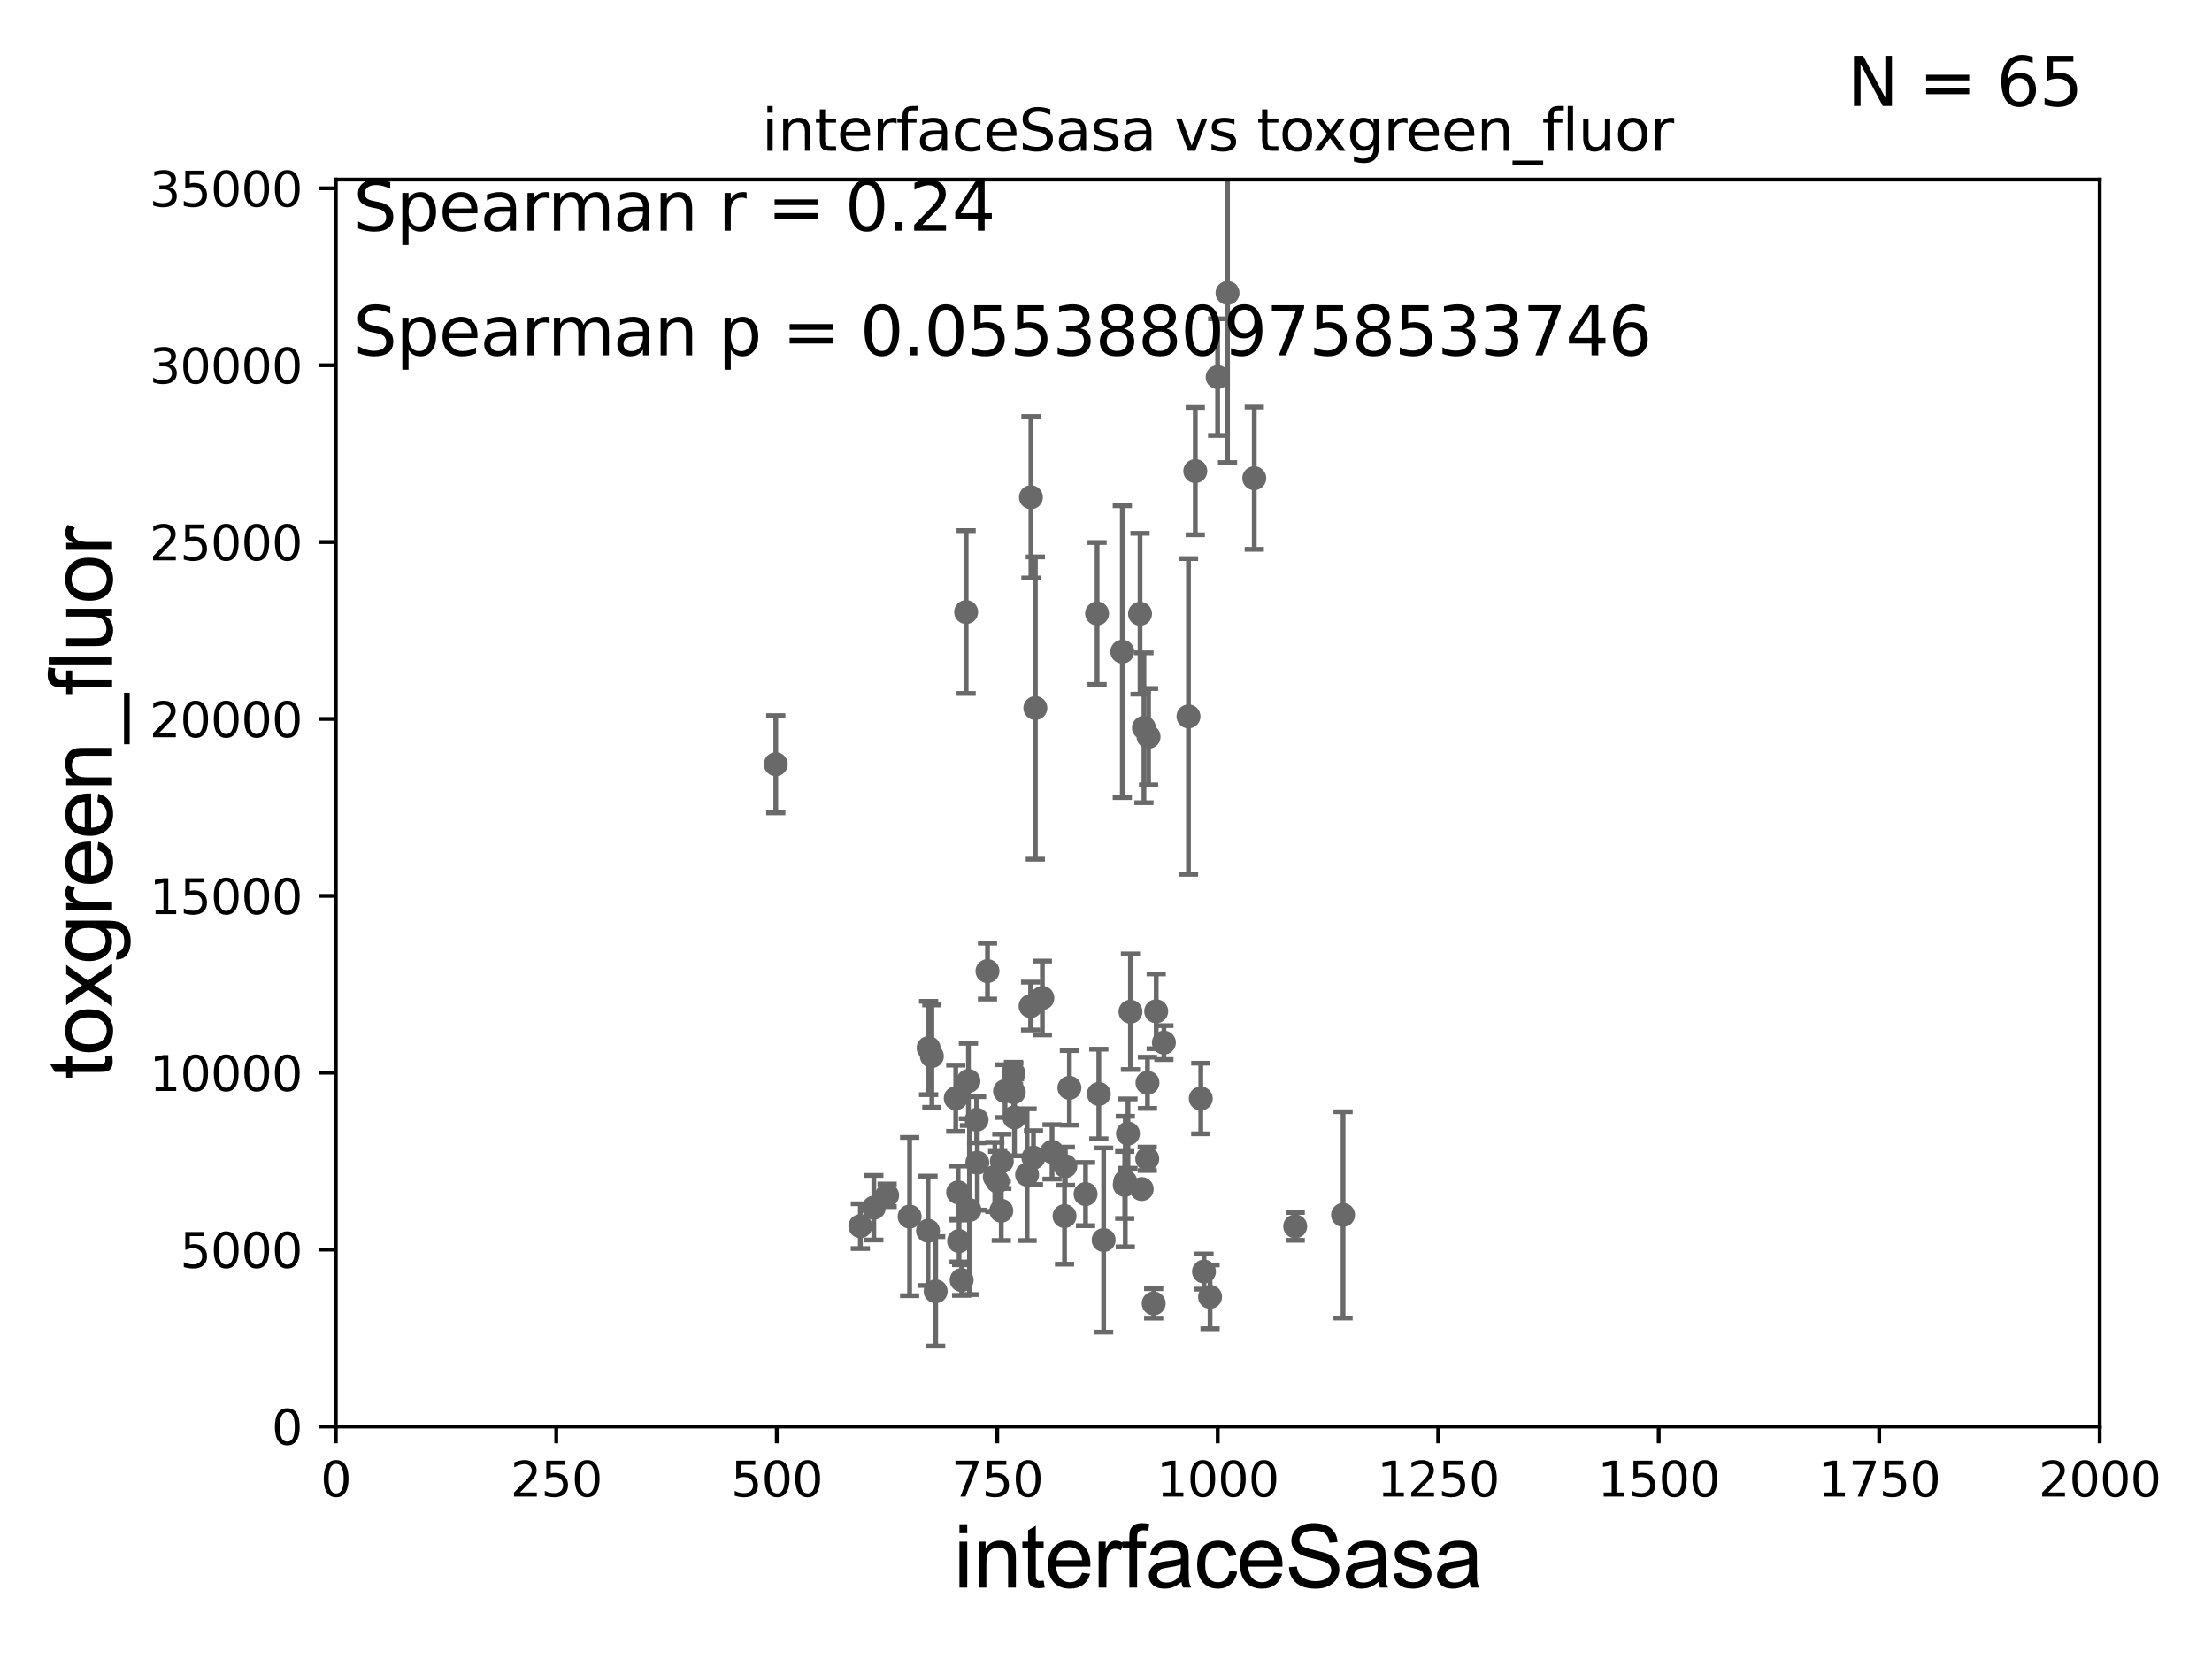 <?xml version="1.0" encoding="utf-8" standalone="no"?>
<!DOCTYPE svg PUBLIC "-//W3C//DTD SVG 1.1//EN"
  "http://www.w3.org/Graphics/SVG/1.1/DTD/svg11.dtd">
<svg xmlns:xlink="http://www.w3.org/1999/xlink" width="460.8pt" height="345.6pt" viewBox="0 0 460.8 345.6" xmlns="http://www.w3.org/2000/svg" version="1.1">
 <defs>
  <style type="text/css">*{stroke-linejoin: round; stroke-linecap: butt}</style>
 </defs>
 <g id="figure_1">
  <g id="patch_1">
   <path d="M 0 345.6 
L 460.8 345.6 
L 460.8 0 
L 0 0 
z
" style="fill: #ffffff"/>
  </g>
  <g id="axes_1">
   <g id="patch_2">
    <path d="M 69.95 297.16 
L 437.4 297.16 
L 437.4 37.411 
L 69.95 37.411 
z
" style="fill: #ffffff"/>
   </g>
   <g id="PathCollection_1">
    <defs>
     <path id="m23d498a196" d="M 0 1.118 
C 0.297 1.118 0.581 1 0.791 0.791 
C 1 0.581 1.118 0.297 1.118 0 
C 1.118 -0.297 1 -0.581 0.791 -0.791 
C 0.581 -1 0.297 -1.118 0 -1.118 
C -0.297 -1.118 -0.581 -1 -0.791 -0.791 
C -1 -0.581 -1.118 -0.297 -1.118 0 
C -1.118 0.297 -1 0.581 -0.791 0.791 
C -0.581 1 -0.297 1.118 0 1.118 
z
" style="stroke: #696969"/>
    </defs>
    <g clip-path="url(#p7ac8bc9761)">
     <use xlink:href="#m23d498a196" x="179.231" y="255.431" style="fill: #696969; stroke: #696969"/>
     <use xlink:href="#m23d498a196" x="252.077" y="270.161" style="fill: #696969; stroke: #696969"/>
     <use xlink:href="#m23d498a196" x="242.462" y="217.19" style="fill: #696969; stroke: #696969"/>
     <use xlink:href="#m23d498a196" x="247.583" y="149.245" style="fill: #696969; stroke: #696969"/>
     <use xlink:href="#m23d498a196" x="199.59" y="248.391" style="fill: #696969; stroke: #696969"/>
     <use xlink:href="#m23d498a196" x="211.185" y="227.545" style="fill: #696969; stroke: #696969"/>
     <use xlink:href="#m23d498a196" x="219.159" y="239.952" style="fill: #696969; stroke: #696969"/>
     <use xlink:href="#m23d498a196" x="234.417" y="246.141" style="fill: #696969; stroke: #696969"/>
     <use xlink:href="#m23d498a196" x="279.782" y="253.09" style="fill: #696969; stroke: #696969"/>
     <use xlink:href="#m23d498a196" x="240.858" y="210.669" style="fill: #696969; stroke: #696969"/>
     <use xlink:href="#m23d498a196" x="203.441" y="233.263" style="fill: #696969; stroke: #696969"/>
     <use xlink:href="#m23d498a196" x="222.776" y="226.619" style="fill: #696969; stroke: #696969"/>
     <use xlink:href="#m23d498a196" x="235.494" y="210.758" style="fill: #696969; stroke: #696969"/>
     <use xlink:href="#m23d498a196" x="215.684" y="147.5" style="fill: #696969; stroke: #696969"/>
     <use xlink:href="#m23d498a196" x="189.491" y="253.434" style="fill: #696969; stroke: #696969"/>
     <use xlink:href="#m23d498a196" x="229.91" y="258.322" style="fill: #696969; stroke: #696969"/>
     <use xlink:href="#m23d498a196" x="193.446" y="218.317" style="fill: #696969; stroke: #696969"/>
     <use xlink:href="#m23d498a196" x="200.321" y="266.663" style="fill: #696969; stroke: #696969"/>
     <use xlink:href="#m23d498a196" x="207.826" y="246.116" style="fill: #696969; stroke: #696969"/>
     <use xlink:href="#m23d498a196" x="240.333" y="271.534" style="fill: #696969; stroke: #696969"/>
     <use xlink:href="#m23d498a196" x="213.959" y="244.705" style="fill: #696969; stroke: #696969"/>
     <use xlink:href="#m23d498a196" x="234.305" y="246.844" style="fill: #696969; stroke: #696969"/>
     <use xlink:href="#m23d498a196" x="250.813" y="264.892" style="fill: #696969; stroke: #696969"/>
     <use xlink:href="#m23d498a196" x="239.039" y="225.561" style="fill: #696969; stroke: #696969"/>
     <use xlink:href="#m23d498a196" x="199.79" y="258.526" style="fill: #696969; stroke: #696969"/>
     <use xlink:href="#m23d498a196" x="207.237" y="245.186" style="fill: #696969; stroke: #696969"/>
     <use xlink:href="#m23d498a196" x="237.84" y="247.701" style="fill: #696969; stroke: #696969"/>
     <use xlink:href="#m23d498a196" x="217.141" y="207.894" style="fill: #696969; stroke: #696969"/>
     <use xlink:href="#m23d498a196" x="239.265" y="153.471" style="fill: #696969; stroke: #696969"/>
     <use xlink:href="#m23d498a196" x="161.605" y="159.204" style="fill: #696969; stroke: #696969"/>
     <use xlink:href="#m23d498a196" x="211.13" y="223.59" style="fill: #696969; stroke: #696969"/>
     <use xlink:href="#m23d498a196" x="211.33" y="232.775" style="fill: #696969; stroke: #696969"/>
     <use xlink:href="#m23d498a196" x="201.741" y="225.189" style="fill: #696969; stroke: #696969"/>
     <use xlink:href="#m23d498a196" x="238.994" y="241.396" style="fill: #696969; stroke: #696969"/>
     <use xlink:href="#m23d498a196" x="203.588" y="242.21" style="fill: #696969; stroke: #696969"/>
     <use xlink:href="#m23d498a196" x="215.287" y="241.152" style="fill: #696969; stroke: #696969"/>
     <use xlink:href="#m23d498a196" x="221.762" y="253.333" style="fill: #696969; stroke: #696969"/>
     <use xlink:href="#m23d498a196" x="228.903" y="227.898" style="fill: #696969; stroke: #696969"/>
     <use xlink:href="#m23d498a196" x="201.262" y="127.504" style="fill: #696969; stroke: #696969"/>
     <use xlink:href="#m23d498a196" x="193.321" y="256.398" style="fill: #696969; stroke: #696969"/>
     <use xlink:href="#m23d498a196" x="226.142" y="248.749" style="fill: #696969; stroke: #696969"/>
     <use xlink:href="#m23d498a196" x="214.76" y="103.583" style="fill: #696969; stroke: #696969"/>
     <use xlink:href="#m23d498a196" x="194.914" y="269.017" style="fill: #696969; stroke: #696969"/>
     <use xlink:href="#m23d498a196" x="209.366" y="227.298" style="fill: #696969; stroke: #696969"/>
     <use xlink:href="#m23d498a196" x="234.977" y="236.144" style="fill: #696969; stroke: #696969"/>
     <use xlink:href="#m23d498a196" x="201.951" y="252.074" style="fill: #696969; stroke: #696969"/>
     <use xlink:href="#m23d498a196" x="184.806" y="249.006" style="fill: #696969; stroke: #696969"/>
     <use xlink:href="#m23d498a196" x="214.69" y="209.582" style="fill: #696969; stroke: #696969"/>
     <use xlink:href="#m23d498a196" x="194.122" y="220.006" style="fill: #696969; stroke: #696969"/>
     <use xlink:href="#m23d498a196" x="182.035" y="251.586" style="fill: #696969; stroke: #696969"/>
     <use xlink:href="#m23d498a196" x="221.933" y="242.931" style="fill: #696969; stroke: #696969"/>
     <use xlink:href="#m23d498a196" x="208.583" y="252.217" style="fill: #696969; stroke: #696969"/>
     <use xlink:href="#m23d498a196" x="250.142" y="228.84" style="fill: #696969; stroke: #696969"/>
     <use xlink:href="#m23d498a196" x="238.303" y="151.608" style="fill: #696969; stroke: #696969"/>
     <use xlink:href="#m23d498a196" x="208.701" y="241.922" style="fill: #696969; stroke: #696969"/>
     <use xlink:href="#m23d498a196" x="199.096" y="228.788" style="fill: #696969; stroke: #696969"/>
     <use xlink:href="#m23d498a196" x="253.655" y="78.559" style="fill: #696969; stroke: #696969"/>
     <use xlink:href="#m23d498a196" x="237.491" y="127.858" style="fill: #696969; stroke: #696969"/>
     <use xlink:href="#m23d498a196" x="255.716" y="61.025" style="fill: #696969; stroke: #696969"/>
     <use xlink:href="#m23d498a196" x="249.001" y="98.139" style="fill: #696969; stroke: #696969"/>
     <use xlink:href="#m23d498a196" x="228.541" y="127.804" style="fill: #696969; stroke: #696969"/>
     <use xlink:href="#m23d498a196" x="269.817" y="255.474" style="fill: #696969; stroke: #696969"/>
     <use xlink:href="#m23d498a196" x="261.287" y="99.614" style="fill: #696969; stroke: #696969"/>
     <use xlink:href="#m23d498a196" x="233.796" y="135.749" style="fill: #696969; stroke: #696969"/>
     <use xlink:href="#m23d498a196" x="205.71" y="202.296" style="fill: #696969; stroke: #696969"/>
    </g>
   </g>
   <g id="matplotlib.axis_1">
    <g id="xtick_1">
     <g id="line2d_1">
      <defs>
       <path id="mc89a3782d2" d="M 0 0 
L 0 3.5 
" style="stroke: #000000; stroke-width: 0.8"/>
      </defs>
      <g>
       <use xlink:href="#mc89a3782d2" x="69.95" y="297.16" style="stroke: #000000; stroke-width: 0.8"/>
      </g>
     </g>
     <g id="text_1">
      <!-- 0 -->
      <g transform="translate(66.769 311.758)scale(0.1 -0.1)">
       <defs>
        <path id="DejaVuSans-30" d="M 2034 4250 
Q 1547 4250 1301 3770 
Q 1056 3291 1056 2328 
Q 1056 1369 1301 889 
Q 1547 409 2034 409 
Q 2525 409 2770 889 
Q 3016 1369 3016 2328 
Q 3016 3291 2770 3770 
Q 2525 4250 2034 4250 
z
M 2034 4750 
Q 2819 4750 3233 4129 
Q 3647 3509 3647 2328 
Q 3647 1150 3233 529 
Q 2819 -91 2034 -91 
Q 1250 -91 836 529 
Q 422 1150 422 2328 
Q 422 3509 836 4129 
Q 1250 4750 2034 4750 
z
" transform="scale(0.016)"/>
       </defs>
       <use xlink:href="#DejaVuSans-30"/>
      </g>
     </g>
    </g>
    <g id="xtick_2">
     <g id="line2d_2">
      <g>
       <use xlink:href="#mc89a3782d2" x="115.881" y="297.16" style="stroke: #000000; stroke-width: 0.8"/>
      </g>
     </g>
     <g id="text_2">
      <!-- 250 -->
      <g transform="translate(106.338 311.758)scale(0.1 -0.1)">
       <defs>
        <path id="DejaVuSans-32" d="M 1228 531 
L 3431 531 
L 3431 0 
L 469 0 
L 469 531 
Q 828 903 1448 1529 
Q 2069 2156 2228 2338 
Q 2531 2678 2651 2914 
Q 2772 3150 2772 3378 
Q 2772 3750 2511 3984 
Q 2250 4219 1831 4219 
Q 1534 4219 1204 4116 
Q 875 4013 500 3803 
L 500 4441 
Q 881 4594 1212 4672 
Q 1544 4750 1819 4750 
Q 2544 4750 2975 4387 
Q 3406 4025 3406 3419 
Q 3406 3131 3298 2873 
Q 3191 2616 2906 2266 
Q 2828 2175 2409 1742 
Q 1991 1309 1228 531 
z
" transform="scale(0.016)"/>
        <path id="DejaVuSans-35" d="M 691 4666 
L 3169 4666 
L 3169 4134 
L 1269 4134 
L 1269 2991 
Q 1406 3038 1543 3061 
Q 1681 3084 1819 3084 
Q 2600 3084 3056 2656 
Q 3513 2228 3513 1497 
Q 3513 744 3044 326 
Q 2575 -91 1722 -91 
Q 1428 -91 1123 -41 
Q 819 9 494 109 
L 494 744 
Q 775 591 1075 516 
Q 1375 441 1709 441 
Q 2250 441 2565 725 
Q 2881 1009 2881 1497 
Q 2881 1984 2565 2268 
Q 2250 2553 1709 2553 
Q 1456 2553 1204 2497 
Q 953 2441 691 2322 
L 691 4666 
z
" transform="scale(0.016)"/>
       </defs>
       <use xlink:href="#DejaVuSans-32"/>
       <use xlink:href="#DejaVuSans-35" x="63.623"/>
       <use xlink:href="#DejaVuSans-30" x="127.246"/>
      </g>
     </g>
    </g>
    <g id="xtick_3">
     <g id="line2d_3">
      <g>
       <use xlink:href="#mc89a3782d2" x="161.812" y="297.16" style="stroke: #000000; stroke-width: 0.8"/>
      </g>
     </g>
     <g id="text_3">
      <!-- 500 -->
      <g transform="translate(152.269 311.758)scale(0.1 -0.1)">
       <use xlink:href="#DejaVuSans-35"/>
       <use xlink:href="#DejaVuSans-30" x="63.623"/>
       <use xlink:href="#DejaVuSans-30" x="127.246"/>
      </g>
     </g>
    </g>
    <g id="xtick_4">
     <g id="line2d_4">
      <g>
       <use xlink:href="#mc89a3782d2" x="207.744" y="297.16" style="stroke: #000000; stroke-width: 0.8"/>
      </g>
     </g>
     <g id="text_4">
      <!-- 750 -->
      <g transform="translate(198.2 311.758)scale(0.1 -0.1)">
       <defs>
        <path id="DejaVuSans-37" d="M 525 4666 
L 3525 4666 
L 3525 4397 
L 1831 0 
L 1172 0 
L 2766 4134 
L 525 4134 
L 525 4666 
z
" transform="scale(0.016)"/>
       </defs>
       <use xlink:href="#DejaVuSans-37"/>
       <use xlink:href="#DejaVuSans-35" x="63.623"/>
       <use xlink:href="#DejaVuSans-30" x="127.246"/>
      </g>
     </g>
    </g>
    <g id="xtick_5">
     <g id="line2d_5">
      <g>
       <use xlink:href="#mc89a3782d2" x="253.675" y="297.16" style="stroke: #000000; stroke-width: 0.8"/>
      </g>
     </g>
     <g id="text_5">
      <!-- 1000 -->
      <g transform="translate(240.95 311.758)scale(0.1 -0.1)">
       <defs>
        <path id="DejaVuSans-31" d="M 794 531 
L 1825 531 
L 1825 4091 
L 703 3866 
L 703 4441 
L 1819 4666 
L 2450 4666 
L 2450 531 
L 3481 531 
L 3481 0 
L 794 0 
L 794 531 
z
" transform="scale(0.016)"/>
       </defs>
       <use xlink:href="#DejaVuSans-31"/>
       <use xlink:href="#DejaVuSans-30" x="63.623"/>
       <use xlink:href="#DejaVuSans-30" x="127.246"/>
       <use xlink:href="#DejaVuSans-30" x="190.869"/>
      </g>
     </g>
    </g>
    <g id="xtick_6">
     <g id="line2d_6">
      <g>
       <use xlink:href="#mc89a3782d2" x="299.606" y="297.16" style="stroke: #000000; stroke-width: 0.8"/>
      </g>
     </g>
     <g id="text_6">
      <!-- 1250 -->
      <g transform="translate(286.881 311.758)scale(0.1 -0.1)">
       <use xlink:href="#DejaVuSans-31"/>
       <use xlink:href="#DejaVuSans-32" x="63.623"/>
       <use xlink:href="#DejaVuSans-35" x="127.246"/>
       <use xlink:href="#DejaVuSans-30" x="190.869"/>
      </g>
     </g>
    </g>
    <g id="xtick_7">
     <g id="line2d_7">
      <g>
       <use xlink:href="#mc89a3782d2" x="345.538" y="297.16" style="stroke: #000000; stroke-width: 0.8"/>
      </g>
     </g>
     <g id="text_7">
      <!-- 1500 -->
      <g transform="translate(332.812 311.758)scale(0.1 -0.1)">
       <use xlink:href="#DejaVuSans-31"/>
       <use xlink:href="#DejaVuSans-35" x="63.623"/>
       <use xlink:href="#DejaVuSans-30" x="127.246"/>
       <use xlink:href="#DejaVuSans-30" x="190.869"/>
      </g>
     </g>
    </g>
    <g id="xtick_8">
     <g id="line2d_8">
      <g>
       <use xlink:href="#mc89a3782d2" x="391.469" y="297.16" style="stroke: #000000; stroke-width: 0.8"/>
      </g>
     </g>
     <g id="text_8">
      <!-- 1750 -->
      <g transform="translate(378.744 311.758)scale(0.1 -0.1)">
       <use xlink:href="#DejaVuSans-31"/>
       <use xlink:href="#DejaVuSans-37" x="63.623"/>
       <use xlink:href="#DejaVuSans-35" x="127.246"/>
       <use xlink:href="#DejaVuSans-30" x="190.869"/>
      </g>
     </g>
    </g>
    <g id="xtick_9">
     <g id="line2d_9">
      <g>
       <use xlink:href="#mc89a3782d2" x="437.4" y="297.16" style="stroke: #000000; stroke-width: 0.8"/>
      </g>
     </g>
     <g id="text_9">
      <!-- 2000 -->
      <g transform="translate(424.675 311.758)scale(0.1 -0.1)">
       <use xlink:href="#DejaVuSans-32"/>
       <use xlink:href="#DejaVuSans-30" x="63.623"/>
       <use xlink:href="#DejaVuSans-30" x="127.246"/>
       <use xlink:href="#DejaVuSans-30" x="190.869"/>
      </g>
     </g>
    </g>
    <g id="text_10">
     <!-- interfaceSasa -->
     <g transform="translate(198.646 330.722)scale(0.18 -0.18)">
      <defs>
       <path id="ArialMT-69" d="M 425 3934 
L 425 4581 
L 988 4581 
L 988 3934 
L 425 3934 
z
M 425 0 
L 425 3319 
L 988 3319 
L 988 0 
L 425 0 
z
" transform="scale(0.016)"/>
       <path id="ArialMT-6e" d="M 422 0 
L 422 3319 
L 928 3319 
L 928 2847 
Q 1294 3394 1984 3394 
Q 2284 3394 2536 3286 
Q 2788 3178 2913 3003 
Q 3038 2828 3088 2588 
Q 3119 2431 3119 2041 
L 3119 0 
L 2556 0 
L 2556 2019 
Q 2556 2363 2490 2533 
Q 2425 2703 2258 2804 
Q 2091 2906 1866 2906 
Q 1506 2906 1245 2678 
Q 984 2450 984 1813 
L 984 0 
L 422 0 
z
" transform="scale(0.016)"/>
       <path id="ArialMT-74" d="M 1650 503 
L 1731 6 
Q 1494 -44 1306 -44 
Q 1000 -44 831 53 
Q 663 150 594 308 
Q 525 466 525 972 
L 525 2881 
L 113 2881 
L 113 3319 
L 525 3319 
L 525 4141 
L 1084 4478 
L 1084 3319 
L 1650 3319 
L 1650 2881 
L 1084 2881 
L 1084 941 
Q 1084 700 1114 631 
Q 1144 563 1211 522 
Q 1278 481 1403 481 
Q 1497 481 1650 503 
z
" transform="scale(0.016)"/>
       <path id="ArialMT-65" d="M 2694 1069 
L 3275 997 
Q 3138 488 2766 206 
Q 2394 -75 1816 -75 
Q 1088 -75 661 373 
Q 234 822 234 1631 
Q 234 2469 665 2931 
Q 1097 3394 1784 3394 
Q 2450 3394 2872 2941 
Q 3294 2488 3294 1666 
Q 3294 1616 3291 1516 
L 816 1516 
Q 847 969 1125 678 
Q 1403 388 1819 388 
Q 2128 388 2347 550 
Q 2566 713 2694 1069 
z
M 847 1978 
L 2700 1978 
Q 2663 2397 2488 2606 
Q 2219 2931 1791 2931 
Q 1403 2931 1139 2672 
Q 875 2413 847 1978 
z
" transform="scale(0.016)"/>
       <path id="ArialMT-72" d="M 416 0 
L 416 3319 
L 922 3319 
L 922 2816 
Q 1116 3169 1280 3281 
Q 1444 3394 1641 3394 
Q 1925 3394 2219 3213 
L 2025 2691 
Q 1819 2813 1613 2813 
Q 1428 2813 1281 2702 
Q 1134 2591 1072 2394 
Q 978 2094 978 1738 
L 978 0 
L 416 0 
z
" transform="scale(0.016)"/>
       <path id="ArialMT-66" d="M 556 0 
L 556 2881 
L 59 2881 
L 59 3319 
L 556 3319 
L 556 3672 
Q 556 4006 616 4169 
Q 697 4388 901 4523 
Q 1106 4659 1475 4659 
Q 1713 4659 2000 4603 
L 1916 4113 
Q 1741 4144 1584 4144 
Q 1328 4144 1222 4034 
Q 1116 3925 1116 3625 
L 1116 3319 
L 1763 3319 
L 1763 2881 
L 1116 2881 
L 1116 0 
L 556 0 
z
" transform="scale(0.016)"/>
       <path id="ArialMT-61" d="M 2588 409 
Q 2275 144 1986 34 
Q 1697 -75 1366 -75 
Q 819 -75 525 192 
Q 231 459 231 875 
Q 231 1119 342 1320 
Q 453 1522 633 1644 
Q 813 1766 1038 1828 
Q 1203 1872 1538 1913 
Q 2219 1994 2541 2106 
Q 2544 2222 2544 2253 
Q 2544 2597 2384 2738 
Q 2169 2928 1744 2928 
Q 1347 2928 1158 2789 
Q 969 2650 878 2297 
L 328 2372 
Q 403 2725 575 2942 
Q 747 3159 1072 3276 
Q 1397 3394 1825 3394 
Q 2250 3394 2515 3294 
Q 2781 3194 2906 3042 
Q 3031 2891 3081 2659 
Q 3109 2516 3109 2141 
L 3109 1391 
Q 3109 606 3145 398 
Q 3181 191 3288 0 
L 2700 0 
Q 2613 175 2588 409 
z
M 2541 1666 
Q 2234 1541 1622 1453 
Q 1275 1403 1131 1340 
Q 988 1278 909 1158 
Q 831 1038 831 891 
Q 831 666 1001 516 
Q 1172 366 1500 366 
Q 1825 366 2078 508 
Q 2331 650 2450 897 
Q 2541 1088 2541 1459 
L 2541 1666 
z
" transform="scale(0.016)"/>
       <path id="ArialMT-63" d="M 2588 1216 
L 3141 1144 
Q 3050 572 2676 248 
Q 2303 -75 1759 -75 
Q 1078 -75 664 370 
Q 250 816 250 1647 
Q 250 2184 428 2587 
Q 606 2991 970 3192 
Q 1334 3394 1763 3394 
Q 2303 3394 2647 3120 
Q 2991 2847 3088 2344 
L 2541 2259 
Q 2463 2594 2264 2762 
Q 2066 2931 1784 2931 
Q 1359 2931 1093 2626 
Q 828 2322 828 1663 
Q 828 994 1084 691 
Q 1341 388 1753 388 
Q 2084 388 2306 591 
Q 2528 794 2588 1216 
z
" transform="scale(0.016)"/>
       <path id="ArialMT-53" d="M 288 1472 
L 859 1522 
Q 900 1178 1048 958 
Q 1197 738 1509 602 
Q 1822 466 2213 466 
Q 2559 466 2825 569 
Q 3091 672 3220 851 
Q 3350 1031 3350 1244 
Q 3350 1459 3225 1620 
Q 3100 1781 2813 1891 
Q 2628 1963 1997 2114 
Q 1366 2266 1113 2400 
Q 784 2572 623 2826 
Q 463 3081 463 3397 
Q 463 3744 659 4045 
Q 856 4347 1234 4503 
Q 1613 4659 2075 4659 
Q 2584 4659 2973 4495 
Q 3363 4331 3572 4012 
Q 3781 3694 3797 3291 
L 3216 3247 
Q 3169 3681 2898 3903 
Q 2628 4125 2100 4125 
Q 1550 4125 1298 3923 
Q 1047 3722 1047 3438 
Q 1047 3191 1225 3031 
Q 1400 2872 2139 2705 
Q 2878 2538 3153 2413 
Q 3553 2228 3743 1945 
Q 3934 1663 3934 1294 
Q 3934 928 3725 604 
Q 3516 281 3123 101 
Q 2731 -78 2241 -78 
Q 1619 -78 1198 103 
Q 778 284 539 648 
Q 300 1013 288 1472 
z
" transform="scale(0.016)"/>
       <path id="ArialMT-73" d="M 197 991 
L 753 1078 
Q 800 744 1014 566 
Q 1228 388 1613 388 
Q 2000 388 2187 545 
Q 2375 703 2375 916 
Q 2375 1106 2209 1216 
Q 2094 1291 1634 1406 
Q 1016 1563 777 1677 
Q 538 1791 414 1992 
Q 291 2194 291 2438 
Q 291 2659 392 2848 
Q 494 3038 669 3163 
Q 800 3259 1026 3326 
Q 1253 3394 1513 3394 
Q 1903 3394 2198 3281 
Q 2494 3169 2634 2976 
Q 2775 2784 2828 2463 
L 2278 2388 
Q 2241 2644 2061 2787 
Q 1881 2931 1553 2931 
Q 1166 2931 1000 2803 
Q 834 2675 834 2503 
Q 834 2394 903 2306 
Q 972 2216 1119 2156 
Q 1203 2125 1616 2013 
Q 2213 1853 2448 1751 
Q 2684 1650 2818 1456 
Q 2953 1263 2953 975 
Q 2953 694 2789 445 
Q 2625 197 2315 61 
Q 2006 -75 1616 -75 
Q 969 -75 630 194 
Q 291 463 197 991 
z
" transform="scale(0.016)"/>
      </defs>
      <use xlink:href="#ArialMT-69"/>
      <use xlink:href="#ArialMT-6e" x="22.217"/>
      <use xlink:href="#ArialMT-74" x="77.832"/>
      <use xlink:href="#ArialMT-65" x="105.615"/>
      <use xlink:href="#ArialMT-72" x="161.23"/>
      <use xlink:href="#ArialMT-66" x="194.531"/>
      <use xlink:href="#ArialMT-61" x="222.314"/>
      <use xlink:href="#ArialMT-63" x="277.93"/>
      <use xlink:href="#ArialMT-65" x="327.93"/>
      <use xlink:href="#ArialMT-53" x="383.545"/>
      <use xlink:href="#ArialMT-61" x="450.244"/>
      <use xlink:href="#ArialMT-73" x="505.859"/>
      <use xlink:href="#ArialMT-61" x="555.859"/>
     </g>
    </g>
   </g>
   <g id="matplotlib.axis_2">
    <g id="ytick_1">
     <g id="line2d_10">
      <defs>
       <path id="meb2411a8e1" d="M 0 0 
L -3.5 0 
" style="stroke: #000000; stroke-width: 0.8"/>
      </defs>
      <g>
       <use xlink:href="#meb2411a8e1" x="69.95" y="297.16" style="stroke: #000000; stroke-width: 0.8"/>
      </g>
     </g>
     <g id="text_11">
      <!-- 0 -->
      <g transform="translate(56.587 300.959)scale(0.1 -0.1)">
       <use xlink:href="#DejaVuSans-30"/>
      </g>
     </g>
    </g>
    <g id="ytick_2">
     <g id="line2d_11">
      <g>
       <use xlink:href="#meb2411a8e1" x="69.95" y="260.313" style="stroke: #000000; stroke-width: 0.8"/>
      </g>
     </g>
     <g id="text_12">
      <!-- 5000 -->
      <g transform="translate(37.5 264.112)scale(0.1 -0.1)">
       <use xlink:href="#DejaVuSans-35"/>
       <use xlink:href="#DejaVuSans-30" x="63.623"/>
       <use xlink:href="#DejaVuSans-30" x="127.246"/>
       <use xlink:href="#DejaVuSans-30" x="190.869"/>
      </g>
     </g>
    </g>
    <g id="ytick_3">
     <g id="line2d_12">
      <g>
       <use xlink:href="#meb2411a8e1" x="69.95" y="223.467" style="stroke: #000000; stroke-width: 0.8"/>
      </g>
     </g>
     <g id="text_13">
      <!-- 10000 -->
      <g transform="translate(31.137 227.266)scale(0.1 -0.1)">
       <use xlink:href="#DejaVuSans-31"/>
       <use xlink:href="#DejaVuSans-30" x="63.623"/>
       <use xlink:href="#DejaVuSans-30" x="127.246"/>
       <use xlink:href="#DejaVuSans-30" x="190.869"/>
       <use xlink:href="#DejaVuSans-30" x="254.492"/>
      </g>
     </g>
    </g>
    <g id="ytick_4">
     <g id="line2d_13">
      <g>
       <use xlink:href="#meb2411a8e1" x="69.95" y="186.62" style="stroke: #000000; stroke-width: 0.8"/>
      </g>
     </g>
     <g id="text_14">
      <!-- 15000 -->
      <g transform="translate(31.137 190.419)scale(0.1 -0.1)">
       <use xlink:href="#DejaVuSans-31"/>
       <use xlink:href="#DejaVuSans-35" x="63.623"/>
       <use xlink:href="#DejaVuSans-30" x="127.246"/>
       <use xlink:href="#DejaVuSans-30" x="190.869"/>
       <use xlink:href="#DejaVuSans-30" x="254.492"/>
      </g>
     </g>
    </g>
    <g id="ytick_5">
     <g id="line2d_14">
      <g>
       <use xlink:href="#meb2411a8e1" x="69.95" y="149.773" style="stroke: #000000; stroke-width: 0.8"/>
      </g>
     </g>
     <g id="text_15">
      <!-- 20000 -->
      <g transform="translate(31.137 153.572)scale(0.1 -0.1)">
       <use xlink:href="#DejaVuSans-32"/>
       <use xlink:href="#DejaVuSans-30" x="63.623"/>
       <use xlink:href="#DejaVuSans-30" x="127.246"/>
       <use xlink:href="#DejaVuSans-30" x="190.869"/>
       <use xlink:href="#DejaVuSans-30" x="254.492"/>
      </g>
     </g>
    </g>
    <g id="ytick_6">
     <g id="line2d_15">
      <g>
       <use xlink:href="#meb2411a8e1" x="69.95" y="112.926" style="stroke: #000000; stroke-width: 0.8"/>
      </g>
     </g>
     <g id="text_16">
      <!-- 25000 -->
      <g transform="translate(31.137 116.726)scale(0.1 -0.1)">
       <use xlink:href="#DejaVuSans-32"/>
       <use xlink:href="#DejaVuSans-35" x="63.623"/>
       <use xlink:href="#DejaVuSans-30" x="127.246"/>
       <use xlink:href="#DejaVuSans-30" x="190.869"/>
       <use xlink:href="#DejaVuSans-30" x="254.492"/>
      </g>
     </g>
    </g>
    <g id="ytick_7">
     <g id="line2d_16">
      <g>
       <use xlink:href="#meb2411a8e1" x="69.95" y="76.08" style="stroke: #000000; stroke-width: 0.8"/>
      </g>
     </g>
     <g id="text_17">
      <!-- 30000 -->
      <g transform="translate(31.137 79.879)scale(0.1 -0.1)">
       <defs>
        <path id="DejaVuSans-33" d="M 2597 2516 
Q 3050 2419 3304 2112 
Q 3559 1806 3559 1356 
Q 3559 666 3084 287 
Q 2609 -91 1734 -91 
Q 1441 -91 1130 -33 
Q 819 25 488 141 
L 488 750 
Q 750 597 1062 519 
Q 1375 441 1716 441 
Q 2309 441 2620 675 
Q 2931 909 2931 1356 
Q 2931 1769 2642 2001 
Q 2353 2234 1838 2234 
L 1294 2234 
L 1294 2753 
L 1863 2753 
Q 2328 2753 2575 2939 
Q 2822 3125 2822 3475 
Q 2822 3834 2567 4026 
Q 2313 4219 1838 4219 
Q 1578 4219 1281 4162 
Q 984 4106 628 3988 
L 628 4550 
Q 988 4650 1302 4700 
Q 1616 4750 1894 4750 
Q 2613 4750 3031 4423 
Q 3450 4097 3450 3541 
Q 3450 3153 3228 2886 
Q 3006 2619 2597 2516 
z
" transform="scale(0.016)"/>
       </defs>
       <use xlink:href="#DejaVuSans-33"/>
       <use xlink:href="#DejaVuSans-30" x="63.623"/>
       <use xlink:href="#DejaVuSans-30" x="127.246"/>
       <use xlink:href="#DejaVuSans-30" x="190.869"/>
       <use xlink:href="#DejaVuSans-30" x="254.492"/>
      </g>
     </g>
    </g>
    <g id="ytick_8">
     <g id="line2d_17">
      <g>
       <use xlink:href="#meb2411a8e1" x="69.95" y="39.233" style="stroke: #000000; stroke-width: 0.8"/>
      </g>
     </g>
     <g id="text_18">
      <!-- 35000 -->
      <g transform="translate(31.137 43.032)scale(0.1 -0.1)">
       <use xlink:href="#DejaVuSans-33"/>
       <use xlink:href="#DejaVuSans-35" x="63.623"/>
       <use xlink:href="#DejaVuSans-30" x="127.246"/>
       <use xlink:href="#DejaVuSans-30" x="190.869"/>
       <use xlink:href="#DejaVuSans-30" x="254.492"/>
      </g>
     </g>
    </g>
    <g id="text_19">
     <!-- toxgreen_fluor -->
     <g transform="translate(23.349 224.818)rotate(-90)scale(0.18 -0.18)">
      <defs>
       <path id="ArialMT-6f" d="M 213 1659 
Q 213 2581 725 3025 
Q 1153 3394 1769 3394 
Q 2453 3394 2887 2945 
Q 3322 2497 3322 1706 
Q 3322 1066 3130 698 
Q 2938 331 2570 128 
Q 2203 -75 1769 -75 
Q 1072 -75 642 372 
Q 213 819 213 1659 
z
M 791 1659 
Q 791 1022 1069 705 
Q 1347 388 1769 388 
Q 2188 388 2466 706 
Q 2744 1025 2744 1678 
Q 2744 2294 2464 2611 
Q 2184 2928 1769 2928 
Q 1347 2928 1069 2612 
Q 791 2297 791 1659 
z
" transform="scale(0.016)"/>
       <path id="ArialMT-78" d="M 47 0 
L 1259 1725 
L 138 3319 
L 841 3319 
L 1350 2541 
Q 1494 2319 1581 2169 
Q 1719 2375 1834 2534 
L 2394 3319 
L 3066 3319 
L 1919 1756 
L 3153 0 
L 2463 0 
L 1781 1031 
L 1600 1309 
L 728 0 
L 47 0 
z
" transform="scale(0.016)"/>
       <path id="ArialMT-67" d="M 319 -275 
L 866 -356 
Q 900 -609 1056 -725 
Q 1266 -881 1628 -881 
Q 2019 -881 2231 -725 
Q 2444 -569 2519 -288 
Q 2563 -116 2559 434 
Q 2191 0 1641 0 
Q 956 0 581 494 
Q 206 988 206 1678 
Q 206 2153 378 2554 
Q 550 2956 876 3175 
Q 1203 3394 1644 3394 
Q 2231 3394 2613 2919 
L 2613 3319 
L 3131 3319 
L 3131 450 
Q 3131 -325 2973 -648 
Q 2816 -972 2473 -1159 
Q 2131 -1347 1631 -1347 
Q 1038 -1347 672 -1080 
Q 306 -813 319 -275 
z
M 784 1719 
Q 784 1066 1043 766 
Q 1303 466 1694 466 
Q 2081 466 2343 764 
Q 2606 1063 2606 1700 
Q 2606 2309 2336 2618 
Q 2066 2928 1684 2928 
Q 1309 2928 1046 2623 
Q 784 2319 784 1719 
z
" transform="scale(0.016)"/>
       <path id="ArialMT-5f" d="M -97 -1272 
L -97 -866 
L 3631 -866 
L 3631 -1272 
L -97 -1272 
z
" transform="scale(0.016)"/>
       <path id="ArialMT-6c" d="M 409 0 
L 409 4581 
L 972 4581 
L 972 0 
L 409 0 
z
" transform="scale(0.016)"/>
       <path id="ArialMT-75" d="M 2597 0 
L 2597 488 
Q 2209 -75 1544 -75 
Q 1250 -75 995 37 
Q 741 150 617 320 
Q 494 491 444 738 
Q 409 903 409 1263 
L 409 3319 
L 972 3319 
L 972 1478 
Q 972 1038 1006 884 
Q 1059 663 1231 536 
Q 1403 409 1656 409 
Q 1909 409 2131 539 
Q 2353 669 2445 892 
Q 2538 1116 2538 1541 
L 2538 3319 
L 3100 3319 
L 3100 0 
L 2597 0 
z
" transform="scale(0.016)"/>
      </defs>
      <use xlink:href="#ArialMT-74"/>
      <use xlink:href="#ArialMT-6f" x="27.783"/>
      <use xlink:href="#ArialMT-78" x="83.398"/>
      <use xlink:href="#ArialMT-67" x="133.398"/>
      <use xlink:href="#ArialMT-72" x="189.014"/>
      <use xlink:href="#ArialMT-65" x="222.314"/>
      <use xlink:href="#ArialMT-65" x="277.93"/>
      <use xlink:href="#ArialMT-6e" x="333.545"/>
      <use xlink:href="#ArialMT-5f" x="389.16"/>
      <use xlink:href="#ArialMT-66" x="444.775"/>
      <use xlink:href="#ArialMT-6c" x="472.559"/>
      <use xlink:href="#ArialMT-75" x="494.775"/>
      <use xlink:href="#ArialMT-6f" x="550.391"/>
      <use xlink:href="#ArialMT-72" x="606.006"/>
     </g>
    </g>
   </g>
   <g id="LineCollection_1">
    <path d="M 179.231 260.092 
L 179.231 250.77 
" clip-path="url(#p7ac8bc9761)" style="fill: none; stroke: #696969"/>
    <path d="M 252.077 276.811 
L 252.077 263.511 
" clip-path="url(#p7ac8bc9761)" style="fill: none; stroke: #696969"/>
    <path d="M 242.462 220.724 
L 242.462 213.657 
" clip-path="url(#p7ac8bc9761)" style="fill: none; stroke: #696969"/>
    <path d="M 247.583 182.133 
L 247.583 116.358 
" clip-path="url(#p7ac8bc9761)" style="fill: none; stroke: #696969"/>
    <path d="M 199.59 253.88 
L 199.59 242.903 
" clip-path="url(#p7ac8bc9761)" style="fill: none; stroke: #696969"/>
    <path d="M 211.185 233.575 
L 211.185 221.515 
" clip-path="url(#p7ac8bc9761)" style="fill: none; stroke: #696969"/>
    <path d="M 219.159 245.619 
L 219.159 234.285 
" clip-path="url(#p7ac8bc9761)" style="fill: none; stroke: #696969"/>
    <path d="M 234.417 259.744 
L 234.417 232.538 
" clip-path="url(#p7ac8bc9761)" style="fill: none; stroke: #696969"/>
    <path d="M 279.782 274.582 
L 279.782 231.597 
" clip-path="url(#p7ac8bc9761)" style="fill: none; stroke: #696969"/>
    <path d="M 240.858 218.461 
L 240.858 202.877 
" clip-path="url(#p7ac8bc9761)" style="fill: none; stroke: #696969"/>
    <path d="M 203.441 238.058 
L 203.441 228.468 
" clip-path="url(#p7ac8bc9761)" style="fill: none; stroke: #696969"/>
    <path d="M 222.776 234.385 
L 222.776 218.852 
" clip-path="url(#p7ac8bc9761)" style="fill: none; stroke: #696969"/>
    <path d="M 235.494 222.803 
L 235.494 198.712 
" clip-path="url(#p7ac8bc9761)" style="fill: none; stroke: #696969"/>
    <path d="M 215.684 178.987 
L 215.684 116.012 
" clip-path="url(#p7ac8bc9761)" style="fill: none; stroke: #696969"/>
    <path d="M 189.491 269.925 
L 189.491 236.944 
" clip-path="url(#p7ac8bc9761)" style="fill: none; stroke: #696969"/>
    <path d="M 229.91 277.515 
L 229.91 239.129 
" clip-path="url(#p7ac8bc9761)" style="fill: none; stroke: #696969"/>
    <path d="M 193.446 228.039 
L 193.446 208.594 
" clip-path="url(#p7ac8bc9761)" style="fill: none; stroke: #696969"/>
    <path d="M 200.321 269.855 
L 200.321 263.471 
" clip-path="url(#p7ac8bc9761)" style="fill: none; stroke: #696969"/>
    <path d="M 207.826 252.373 
L 207.826 239.859 
" clip-path="url(#p7ac8bc9761)" style="fill: none; stroke: #696969"/>
    <path d="M 240.333 274.604 
L 240.333 268.463 
" clip-path="url(#p7ac8bc9761)" style="fill: none; stroke: #696969"/>
    <path d="M 213.959 258.426 
L 213.959 230.985 
" clip-path="url(#p7ac8bc9761)" style="fill: none; stroke: #696969"/>
    <path d="M 234.305 253.824 
L 234.305 239.865 
" clip-path="url(#p7ac8bc9761)" style="fill: none; stroke: #696969"/>
    <path d="M 250.813 268.557 
L 250.813 261.227 
" clip-path="url(#p7ac8bc9761)" style="fill: none; stroke: #696969"/>
    <path d="M 239.039 230.894 
L 239.039 220.228 
" clip-path="url(#p7ac8bc9761)" style="fill: none; stroke: #696969"/>
    <path d="M 199.79 262.89 
L 199.79 254.161 
" clip-path="url(#p7ac8bc9761)" style="fill: none; stroke: #696969"/>
    <path d="M 207.237 252.405 
L 207.237 237.966 
" clip-path="url(#p7ac8bc9761)" style="fill: none; stroke: #696969"/>
    <path d="M 237.84 248.617 
L 237.84 246.784 
" clip-path="url(#p7ac8bc9761)" style="fill: none; stroke: #696969"/>
    <path d="M 217.141 215.59 
L 217.141 200.198 
" clip-path="url(#p7ac8bc9761)" style="fill: none; stroke: #696969"/>
    <path d="M 239.265 163.505 
L 239.265 143.438 
" clip-path="url(#p7ac8bc9761)" style="fill: none; stroke: #696969"/>
    <path d="M 161.605 169.327 
L 161.605 149.081 
" clip-path="url(#p7ac8bc9761)" style="fill: none; stroke: #696969"/>
    <path d="M 211.13 225.89 
L 211.13 221.289 
" clip-path="url(#p7ac8bc9761)" style="fill: none; stroke: #696969"/>
    <path d="M 211.33 240.783 
L 211.33 224.768 
" clip-path="url(#p7ac8bc9761)" style="fill: none; stroke: #696969"/>
    <path d="M 201.741 233.033 
L 201.741 217.345 
" clip-path="url(#p7ac8bc9761)" style="fill: none; stroke: #696969"/>
    <path d="M 238.994 243.837 
L 238.994 238.955 
" clip-path="url(#p7ac8bc9761)" style="fill: none; stroke: #696969"/>
    <path d="M 203.588 252.089 
L 203.588 232.331 
" clip-path="url(#p7ac8bc9761)" style="fill: none; stroke: #696969"/>
    <path d="M 215.287 246.758 
L 215.287 235.545 
" clip-path="url(#p7ac8bc9761)" style="fill: none; stroke: #696969"/>
    <path d="M 221.762 263.354 
L 221.762 243.313 
" clip-path="url(#p7ac8bc9761)" style="fill: none; stroke: #696969"/>
    <path d="M 228.903 237.23 
L 228.903 218.566 
" clip-path="url(#p7ac8bc9761)" style="fill: none; stroke: #696969"/>
    <path d="M 201.262 144.466 
L 201.262 110.543 
" clip-path="url(#p7ac8bc9761)" style="fill: none; stroke: #696969"/>
    <path d="M 193.321 267.795 
L 193.321 245.002 
" clip-path="url(#p7ac8bc9761)" style="fill: none; stroke: #696969"/>
    <path d="M 226.142 255.333 
L 226.142 242.165 
" clip-path="url(#p7ac8bc9761)" style="fill: none; stroke: #696969"/>
    <path d="M 214.76 120.391 
L 214.76 86.776 
" clip-path="url(#p7ac8bc9761)" style="fill: none; stroke: #696969"/>
    <path d="M 194.914 280.431 
L 194.914 257.604 
" clip-path="url(#p7ac8bc9761)" style="fill: none; stroke: #696969"/>
    <path d="M 209.366 232.792 
L 209.366 221.803 
" clip-path="url(#p7ac8bc9761)" style="fill: none; stroke: #696969"/>
    <path d="M 234.977 243.354 
L 234.977 228.934 
" clip-path="url(#p7ac8bc9761)" style="fill: none; stroke: #696969"/>
    <path d="M 201.951 269.683 
L 201.951 234.465 
" clip-path="url(#p7ac8bc9761)" style="fill: none; stroke: #696969"/>
    <path d="M 184.806 251.356 
L 184.806 246.655 
" clip-path="url(#p7ac8bc9761)" style="fill: none; stroke: #696969"/>
    <path d="M 214.69 214.57 
L 214.69 204.594 
" clip-path="url(#p7ac8bc9761)" style="fill: none; stroke: #696969"/>
    <path d="M 194.122 230.674 
L 194.122 209.338 
" clip-path="url(#p7ac8bc9761)" style="fill: none; stroke: #696969"/>
    <path d="M 182.035 258.313 
L 182.035 244.858 
" clip-path="url(#p7ac8bc9761)" style="fill: none; stroke: #696969"/>
    <path d="M 221.933 246.895 
L 221.933 238.966 
" clip-path="url(#p7ac8bc9761)" style="fill: none; stroke: #696969"/>
    <path d="M 208.583 258.412 
L 208.583 246.023 
" clip-path="url(#p7ac8bc9761)" style="fill: none; stroke: #696969"/>
    <path d="M 250.142 236.193 
L 250.142 221.487 
" clip-path="url(#p7ac8bc9761)" style="fill: none; stroke: #696969"/>
    <path d="M 238.303 167.218 
L 238.303 135.999 
" clip-path="url(#p7ac8bc9761)" style="fill: none; stroke: #696969"/>
    <path d="M 208.701 247.585 
L 208.701 236.259 
" clip-path="url(#p7ac8bc9761)" style="fill: none; stroke: #696969"/>
    <path d="M 199.096 235.683 
L 199.096 221.894 
" clip-path="url(#p7ac8bc9761)" style="fill: none; stroke: #696969"/>
    <path d="M 253.655 90.71 
L 253.655 66.407 
" clip-path="url(#p7ac8bc9761)" style="fill: none; stroke: #696969"/>
    <path d="M 237.491 144.611 
L 237.491 111.105 
" clip-path="url(#p7ac8bc9761)" style="fill: none; stroke: #696969"/>
    <path d="M 255.716 96.355 
L 255.716 25.695 
" clip-path="url(#p7ac8bc9761)" style="fill: none; stroke: #696969"/>
    <path d="M 249.001 111.411 
L 249.001 84.868 
" clip-path="url(#p7ac8bc9761)" style="fill: none; stroke: #696969"/>
    <path d="M 228.541 142.585 
L 228.541 113.023 
" clip-path="url(#p7ac8bc9761)" style="fill: none; stroke: #696969"/>
    <path d="M 269.817 258.374 
L 269.817 252.573 
" clip-path="url(#p7ac8bc9761)" style="fill: none; stroke: #696969"/>
    <path d="M 261.287 114.436 
L 261.287 84.791 
" clip-path="url(#p7ac8bc9761)" style="fill: none; stroke: #696969"/>
    <path d="M 233.796 166.151 
L 233.796 105.348 
" clip-path="url(#p7ac8bc9761)" style="fill: none; stroke: #696969"/>
    <path d="M 205.71 208.116 
L 205.71 196.477 
" clip-path="url(#p7ac8bc9761)" style="fill: none; stroke: #696969"/>
   </g>
   <g id="line2d_18">
    <defs>
     <path id="m12c8773610" d="M 2 0 
L -2 -0 
" style="stroke: #696969"/>
    </defs>
    <g clip-path="url(#p7ac8bc9761)">
     <use xlink:href="#m12c8773610" x="179.231" y="260.092" style="fill: #696969; stroke: #696969"/>
     <use xlink:href="#m12c8773610" x="252.077" y="276.811" style="fill: #696969; stroke: #696969"/>
     <use xlink:href="#m12c8773610" x="242.462" y="220.724" style="fill: #696969; stroke: #696969"/>
     <use xlink:href="#m12c8773610" x="247.583" y="182.133" style="fill: #696969; stroke: #696969"/>
     <use xlink:href="#m12c8773610" x="199.59" y="253.88" style="fill: #696969; stroke: #696969"/>
     <use xlink:href="#m12c8773610" x="211.185" y="233.575" style="fill: #696969; stroke: #696969"/>
     <use xlink:href="#m12c8773610" x="219.159" y="245.619" style="fill: #696969; stroke: #696969"/>
     <use xlink:href="#m12c8773610" x="234.417" y="259.744" style="fill: #696969; stroke: #696969"/>
     <use xlink:href="#m12c8773610" x="279.782" y="274.582" style="fill: #696969; stroke: #696969"/>
     <use xlink:href="#m12c8773610" x="240.858" y="218.461" style="fill: #696969; stroke: #696969"/>
     <use xlink:href="#m12c8773610" x="203.441" y="238.058" style="fill: #696969; stroke: #696969"/>
     <use xlink:href="#m12c8773610" x="222.776" y="234.385" style="fill: #696969; stroke: #696969"/>
     <use xlink:href="#m12c8773610" x="235.494" y="222.803" style="fill: #696969; stroke: #696969"/>
     <use xlink:href="#m12c8773610" x="215.684" y="178.987" style="fill: #696969; stroke: #696969"/>
     <use xlink:href="#m12c8773610" x="189.491" y="269.925" style="fill: #696969; stroke: #696969"/>
     <use xlink:href="#m12c8773610" x="229.91" y="277.515" style="fill: #696969; stroke: #696969"/>
     <use xlink:href="#m12c8773610" x="193.446" y="228.039" style="fill: #696969; stroke: #696969"/>
     <use xlink:href="#m12c8773610" x="200.321" y="269.855" style="fill: #696969; stroke: #696969"/>
     <use xlink:href="#m12c8773610" x="207.826" y="252.373" style="fill: #696969; stroke: #696969"/>
     <use xlink:href="#m12c8773610" x="240.333" y="274.604" style="fill: #696969; stroke: #696969"/>
     <use xlink:href="#m12c8773610" x="213.959" y="258.426" style="fill: #696969; stroke: #696969"/>
     <use xlink:href="#m12c8773610" x="234.305" y="253.824" style="fill: #696969; stroke: #696969"/>
     <use xlink:href="#m12c8773610" x="250.813" y="268.557" style="fill: #696969; stroke: #696969"/>
     <use xlink:href="#m12c8773610" x="239.039" y="230.894" style="fill: #696969; stroke: #696969"/>
     <use xlink:href="#m12c8773610" x="199.79" y="262.89" style="fill: #696969; stroke: #696969"/>
     <use xlink:href="#m12c8773610" x="207.237" y="252.405" style="fill: #696969; stroke: #696969"/>
     <use xlink:href="#m12c8773610" x="237.84" y="248.617" style="fill: #696969; stroke: #696969"/>
     <use xlink:href="#m12c8773610" x="217.141" y="215.59" style="fill: #696969; stroke: #696969"/>
     <use xlink:href="#m12c8773610" x="239.265" y="163.505" style="fill: #696969; stroke: #696969"/>
     <use xlink:href="#m12c8773610" x="161.605" y="169.327" style="fill: #696969; stroke: #696969"/>
     <use xlink:href="#m12c8773610" x="211.13" y="225.89" style="fill: #696969; stroke: #696969"/>
     <use xlink:href="#m12c8773610" x="211.33" y="240.783" style="fill: #696969; stroke: #696969"/>
     <use xlink:href="#m12c8773610" x="201.741" y="233.033" style="fill: #696969; stroke: #696969"/>
     <use xlink:href="#m12c8773610" x="238.994" y="243.837" style="fill: #696969; stroke: #696969"/>
     <use xlink:href="#m12c8773610" x="203.588" y="252.089" style="fill: #696969; stroke: #696969"/>
     <use xlink:href="#m12c8773610" x="215.287" y="246.758" style="fill: #696969; stroke: #696969"/>
     <use xlink:href="#m12c8773610" x="221.762" y="263.354" style="fill: #696969; stroke: #696969"/>
     <use xlink:href="#m12c8773610" x="228.903" y="237.23" style="fill: #696969; stroke: #696969"/>
     <use xlink:href="#m12c8773610" x="201.262" y="144.466" style="fill: #696969; stroke: #696969"/>
     <use xlink:href="#m12c8773610" x="193.321" y="267.795" style="fill: #696969; stroke: #696969"/>
     <use xlink:href="#m12c8773610" x="226.142" y="255.333" style="fill: #696969; stroke: #696969"/>
     <use xlink:href="#m12c8773610" x="214.76" y="120.391" style="fill: #696969; stroke: #696969"/>
     <use xlink:href="#m12c8773610" x="194.914" y="280.431" style="fill: #696969; stroke: #696969"/>
     <use xlink:href="#m12c8773610" x="209.366" y="232.792" style="fill: #696969; stroke: #696969"/>
     <use xlink:href="#m12c8773610" x="234.977" y="243.354" style="fill: #696969; stroke: #696969"/>
     <use xlink:href="#m12c8773610" x="201.951" y="269.683" style="fill: #696969; stroke: #696969"/>
     <use xlink:href="#m12c8773610" x="184.806" y="251.356" style="fill: #696969; stroke: #696969"/>
     <use xlink:href="#m12c8773610" x="214.69" y="214.57" style="fill: #696969; stroke: #696969"/>
     <use xlink:href="#m12c8773610" x="194.122" y="230.674" style="fill: #696969; stroke: #696969"/>
     <use xlink:href="#m12c8773610" x="182.035" y="258.313" style="fill: #696969; stroke: #696969"/>
     <use xlink:href="#m12c8773610" x="221.933" y="246.895" style="fill: #696969; stroke: #696969"/>
     <use xlink:href="#m12c8773610" x="208.583" y="258.412" style="fill: #696969; stroke: #696969"/>
     <use xlink:href="#m12c8773610" x="250.142" y="236.193" style="fill: #696969; stroke: #696969"/>
     <use xlink:href="#m12c8773610" x="238.303" y="167.218" style="fill: #696969; stroke: #696969"/>
     <use xlink:href="#m12c8773610" x="208.701" y="247.585" style="fill: #696969; stroke: #696969"/>
     <use xlink:href="#m12c8773610" x="199.096" y="235.683" style="fill: #696969; stroke: #696969"/>
     <use xlink:href="#m12c8773610" x="253.655" y="90.71" style="fill: #696969; stroke: #696969"/>
     <use xlink:href="#m12c8773610" x="237.491" y="144.611" style="fill: #696969; stroke: #696969"/>
     <use xlink:href="#m12c8773610" x="255.716" y="96.355" style="fill: #696969; stroke: #696969"/>
     <use xlink:href="#m12c8773610" x="249.001" y="111.411" style="fill: #696969; stroke: #696969"/>
     <use xlink:href="#m12c8773610" x="228.541" y="142.585" style="fill: #696969; stroke: #696969"/>
     <use xlink:href="#m12c8773610" x="269.817" y="258.374" style="fill: #696969; stroke: #696969"/>
     <use xlink:href="#m12c8773610" x="261.287" y="114.436" style="fill: #696969; stroke: #696969"/>
     <use xlink:href="#m12c8773610" x="233.796" y="166.151" style="fill: #696969; stroke: #696969"/>
     <use xlink:href="#m12c8773610" x="205.71" y="208.116" style="fill: #696969; stroke: #696969"/>
    </g>
   </g>
   <g id="line2d_19">
    <g clip-path="url(#p7ac8bc9761)">
     <use xlink:href="#m12c8773610" x="179.231" y="250.77" style="fill: #696969; stroke: #696969"/>
     <use xlink:href="#m12c8773610" x="252.077" y="263.511" style="fill: #696969; stroke: #696969"/>
     <use xlink:href="#m12c8773610" x="242.462" y="213.657" style="fill: #696969; stroke: #696969"/>
     <use xlink:href="#m12c8773610" x="247.583" y="116.358" style="fill: #696969; stroke: #696969"/>
     <use xlink:href="#m12c8773610" x="199.59" y="242.903" style="fill: #696969; stroke: #696969"/>
     <use xlink:href="#m12c8773610" x="211.185" y="221.515" style="fill: #696969; stroke: #696969"/>
     <use xlink:href="#m12c8773610" x="219.159" y="234.285" style="fill: #696969; stroke: #696969"/>
     <use xlink:href="#m12c8773610" x="234.417" y="232.538" style="fill: #696969; stroke: #696969"/>
     <use xlink:href="#m12c8773610" x="279.782" y="231.597" style="fill: #696969; stroke: #696969"/>
     <use xlink:href="#m12c8773610" x="240.858" y="202.877" style="fill: #696969; stroke: #696969"/>
     <use xlink:href="#m12c8773610" x="203.441" y="228.468" style="fill: #696969; stroke: #696969"/>
     <use xlink:href="#m12c8773610" x="222.776" y="218.852" style="fill: #696969; stroke: #696969"/>
     <use xlink:href="#m12c8773610" x="235.494" y="198.712" style="fill: #696969; stroke: #696969"/>
     <use xlink:href="#m12c8773610" x="215.684" y="116.012" style="fill: #696969; stroke: #696969"/>
     <use xlink:href="#m12c8773610" x="189.491" y="236.944" style="fill: #696969; stroke: #696969"/>
     <use xlink:href="#m12c8773610" x="229.91" y="239.129" style="fill: #696969; stroke: #696969"/>
     <use xlink:href="#m12c8773610" x="193.446" y="208.594" style="fill: #696969; stroke: #696969"/>
     <use xlink:href="#m12c8773610" x="200.321" y="263.471" style="fill: #696969; stroke: #696969"/>
     <use xlink:href="#m12c8773610" x="207.826" y="239.859" style="fill: #696969; stroke: #696969"/>
     <use xlink:href="#m12c8773610" x="240.333" y="268.463" style="fill: #696969; stroke: #696969"/>
     <use xlink:href="#m12c8773610" x="213.959" y="230.985" style="fill: #696969; stroke: #696969"/>
     <use xlink:href="#m12c8773610" x="234.305" y="239.865" style="fill: #696969; stroke: #696969"/>
     <use xlink:href="#m12c8773610" x="250.813" y="261.227" style="fill: #696969; stroke: #696969"/>
     <use xlink:href="#m12c8773610" x="239.039" y="220.228" style="fill: #696969; stroke: #696969"/>
     <use xlink:href="#m12c8773610" x="199.79" y="254.161" style="fill: #696969; stroke: #696969"/>
     <use xlink:href="#m12c8773610" x="207.237" y="237.966" style="fill: #696969; stroke: #696969"/>
     <use xlink:href="#m12c8773610" x="237.84" y="246.784" style="fill: #696969; stroke: #696969"/>
     <use xlink:href="#m12c8773610" x="217.141" y="200.198" style="fill: #696969; stroke: #696969"/>
     <use xlink:href="#m12c8773610" x="239.265" y="143.438" style="fill: #696969; stroke: #696969"/>
     <use xlink:href="#m12c8773610" x="161.605" y="149.081" style="fill: #696969; stroke: #696969"/>
     <use xlink:href="#m12c8773610" x="211.13" y="221.289" style="fill: #696969; stroke: #696969"/>
     <use xlink:href="#m12c8773610" x="211.33" y="224.768" style="fill: #696969; stroke: #696969"/>
     <use xlink:href="#m12c8773610" x="201.741" y="217.345" style="fill: #696969; stroke: #696969"/>
     <use xlink:href="#m12c8773610" x="238.994" y="238.955" style="fill: #696969; stroke: #696969"/>
     <use xlink:href="#m12c8773610" x="203.588" y="232.331" style="fill: #696969; stroke: #696969"/>
     <use xlink:href="#m12c8773610" x="215.287" y="235.545" style="fill: #696969; stroke: #696969"/>
     <use xlink:href="#m12c8773610" x="221.762" y="243.313" style="fill: #696969; stroke: #696969"/>
     <use xlink:href="#m12c8773610" x="228.903" y="218.566" style="fill: #696969; stroke: #696969"/>
     <use xlink:href="#m12c8773610" x="201.262" y="110.543" style="fill: #696969; stroke: #696969"/>
     <use xlink:href="#m12c8773610" x="193.321" y="245.002" style="fill: #696969; stroke: #696969"/>
     <use xlink:href="#m12c8773610" x="226.142" y="242.165" style="fill: #696969; stroke: #696969"/>
     <use xlink:href="#m12c8773610" x="214.76" y="86.776" style="fill: #696969; stroke: #696969"/>
     <use xlink:href="#m12c8773610" x="194.914" y="257.604" style="fill: #696969; stroke: #696969"/>
     <use xlink:href="#m12c8773610" x="209.366" y="221.803" style="fill: #696969; stroke: #696969"/>
     <use xlink:href="#m12c8773610" x="234.977" y="228.934" style="fill: #696969; stroke: #696969"/>
     <use xlink:href="#m12c8773610" x="201.951" y="234.465" style="fill: #696969; stroke: #696969"/>
     <use xlink:href="#m12c8773610" x="184.806" y="246.655" style="fill: #696969; stroke: #696969"/>
     <use xlink:href="#m12c8773610" x="214.69" y="204.594" style="fill: #696969; stroke: #696969"/>
     <use xlink:href="#m12c8773610" x="194.122" y="209.338" style="fill: #696969; stroke: #696969"/>
     <use xlink:href="#m12c8773610" x="182.035" y="244.858" style="fill: #696969; stroke: #696969"/>
     <use xlink:href="#m12c8773610" x="221.933" y="238.966" style="fill: #696969; stroke: #696969"/>
     <use xlink:href="#m12c8773610" x="208.583" y="246.023" style="fill: #696969; stroke: #696969"/>
     <use xlink:href="#m12c8773610" x="250.142" y="221.487" style="fill: #696969; stroke: #696969"/>
     <use xlink:href="#m12c8773610" x="238.303" y="135.999" style="fill: #696969; stroke: #696969"/>
     <use xlink:href="#m12c8773610" x="208.701" y="236.259" style="fill: #696969; stroke: #696969"/>
     <use xlink:href="#m12c8773610" x="199.096" y="221.894" style="fill: #696969; stroke: #696969"/>
     <use xlink:href="#m12c8773610" x="253.655" y="66.407" style="fill: #696969; stroke: #696969"/>
     <use xlink:href="#m12c8773610" x="237.491" y="111.105" style="fill: #696969; stroke: #696969"/>
     <use xlink:href="#m12c8773610" x="255.716" y="25.695" style="fill: #696969; stroke: #696969"/>
     <use xlink:href="#m12c8773610" x="249.001" y="84.868" style="fill: #696969; stroke: #696969"/>
     <use xlink:href="#m12c8773610" x="228.541" y="113.023" style="fill: #696969; stroke: #696969"/>
     <use xlink:href="#m12c8773610" x="269.817" y="252.573" style="fill: #696969; stroke: #696969"/>
     <use xlink:href="#m12c8773610" x="261.287" y="84.791" style="fill: #696969; stroke: #696969"/>
     <use xlink:href="#m12c8773610" x="233.796" y="105.348" style="fill: #696969; stroke: #696969"/>
     <use xlink:href="#m12c8773610" x="205.71" y="196.477" style="fill: #696969; stroke: #696969"/>
    </g>
   </g>
   <g id="line2d_20">
    <defs>
     <path id="mf0ae910953" d="M 0 2 
C 0.53 2 1.039 1.789 1.414 1.414 
C 1.789 1.039 2 0.53 2 0 
C 2 -0.53 1.789 -1.039 1.414 -1.414 
C 1.039 -1.789 0.53 -2 0 -2 
C -0.53 -2 -1.039 -1.789 -1.414 -1.414 
C -1.789 -1.039 -2 -0.53 -2 0 
C -2 0.53 -1.789 1.039 -1.414 1.414 
C -1.039 1.789 -0.53 2 0 2 
z
" style="stroke: #696969"/>
    </defs>
    <g clip-path="url(#p7ac8bc9761)">
     <use xlink:href="#mf0ae910953" x="179.231" y="255.431" style="fill: #696969; stroke: #696969"/>
     <use xlink:href="#mf0ae910953" x="252.077" y="270.161" style="fill: #696969; stroke: #696969"/>
     <use xlink:href="#mf0ae910953" x="242.462" y="217.19" style="fill: #696969; stroke: #696969"/>
     <use xlink:href="#mf0ae910953" x="247.583" y="149.245" style="fill: #696969; stroke: #696969"/>
     <use xlink:href="#mf0ae910953" x="199.59" y="248.391" style="fill: #696969; stroke: #696969"/>
     <use xlink:href="#mf0ae910953" x="211.185" y="227.545" style="fill: #696969; stroke: #696969"/>
     <use xlink:href="#mf0ae910953" x="219.159" y="239.952" style="fill: #696969; stroke: #696969"/>
     <use xlink:href="#mf0ae910953" x="234.417" y="246.141" style="fill: #696969; stroke: #696969"/>
     <use xlink:href="#mf0ae910953" x="279.782" y="253.09" style="fill: #696969; stroke: #696969"/>
     <use xlink:href="#mf0ae910953" x="240.858" y="210.669" style="fill: #696969; stroke: #696969"/>
     <use xlink:href="#mf0ae910953" x="203.441" y="233.263" style="fill: #696969; stroke: #696969"/>
     <use xlink:href="#mf0ae910953" x="222.776" y="226.619" style="fill: #696969; stroke: #696969"/>
     <use xlink:href="#mf0ae910953" x="235.494" y="210.758" style="fill: #696969; stroke: #696969"/>
     <use xlink:href="#mf0ae910953" x="215.684" y="147.5" style="fill: #696969; stroke: #696969"/>
     <use xlink:href="#mf0ae910953" x="189.491" y="253.434" style="fill: #696969; stroke: #696969"/>
     <use xlink:href="#mf0ae910953" x="229.91" y="258.322" style="fill: #696969; stroke: #696969"/>
     <use xlink:href="#mf0ae910953" x="193.446" y="218.317" style="fill: #696969; stroke: #696969"/>
     <use xlink:href="#mf0ae910953" x="200.321" y="266.663" style="fill: #696969; stroke: #696969"/>
     <use xlink:href="#mf0ae910953" x="207.826" y="246.116" style="fill: #696969; stroke: #696969"/>
     <use xlink:href="#mf0ae910953" x="240.333" y="271.534" style="fill: #696969; stroke: #696969"/>
     <use xlink:href="#mf0ae910953" x="213.959" y="244.705" style="fill: #696969; stroke: #696969"/>
     <use xlink:href="#mf0ae910953" x="234.305" y="246.844" style="fill: #696969; stroke: #696969"/>
     <use xlink:href="#mf0ae910953" x="250.813" y="264.892" style="fill: #696969; stroke: #696969"/>
     <use xlink:href="#mf0ae910953" x="239.039" y="225.561" style="fill: #696969; stroke: #696969"/>
     <use xlink:href="#mf0ae910953" x="199.79" y="258.526" style="fill: #696969; stroke: #696969"/>
     <use xlink:href="#mf0ae910953" x="207.237" y="245.186" style="fill: #696969; stroke: #696969"/>
     <use xlink:href="#mf0ae910953" x="237.84" y="247.701" style="fill: #696969; stroke: #696969"/>
     <use xlink:href="#mf0ae910953" x="217.141" y="207.894" style="fill: #696969; stroke: #696969"/>
     <use xlink:href="#mf0ae910953" x="239.265" y="153.471" style="fill: #696969; stroke: #696969"/>
     <use xlink:href="#mf0ae910953" x="161.605" y="159.204" style="fill: #696969; stroke: #696969"/>
     <use xlink:href="#mf0ae910953" x="211.13" y="223.59" style="fill: #696969; stroke: #696969"/>
     <use xlink:href="#mf0ae910953" x="211.33" y="232.775" style="fill: #696969; stroke: #696969"/>
     <use xlink:href="#mf0ae910953" x="201.741" y="225.189" style="fill: #696969; stroke: #696969"/>
     <use xlink:href="#mf0ae910953" x="238.994" y="241.396" style="fill: #696969; stroke: #696969"/>
     <use xlink:href="#mf0ae910953" x="203.588" y="242.21" style="fill: #696969; stroke: #696969"/>
     <use xlink:href="#mf0ae910953" x="215.287" y="241.152" style="fill: #696969; stroke: #696969"/>
     <use xlink:href="#mf0ae910953" x="221.762" y="253.333" style="fill: #696969; stroke: #696969"/>
     <use xlink:href="#mf0ae910953" x="228.903" y="227.898" style="fill: #696969; stroke: #696969"/>
     <use xlink:href="#mf0ae910953" x="201.262" y="127.504" style="fill: #696969; stroke: #696969"/>
     <use xlink:href="#mf0ae910953" x="193.321" y="256.398" style="fill: #696969; stroke: #696969"/>
     <use xlink:href="#mf0ae910953" x="226.142" y="248.749" style="fill: #696969; stroke: #696969"/>
     <use xlink:href="#mf0ae910953" x="214.76" y="103.583" style="fill: #696969; stroke: #696969"/>
     <use xlink:href="#mf0ae910953" x="194.914" y="269.017" style="fill: #696969; stroke: #696969"/>
     <use xlink:href="#mf0ae910953" x="209.366" y="227.298" style="fill: #696969; stroke: #696969"/>
     <use xlink:href="#mf0ae910953" x="234.977" y="236.144" style="fill: #696969; stroke: #696969"/>
     <use xlink:href="#mf0ae910953" x="201.951" y="252.074" style="fill: #696969; stroke: #696969"/>
     <use xlink:href="#mf0ae910953" x="184.806" y="249.006" style="fill: #696969; stroke: #696969"/>
     <use xlink:href="#mf0ae910953" x="214.69" y="209.582" style="fill: #696969; stroke: #696969"/>
     <use xlink:href="#mf0ae910953" x="194.122" y="220.006" style="fill: #696969; stroke: #696969"/>
     <use xlink:href="#mf0ae910953" x="182.035" y="251.586" style="fill: #696969; stroke: #696969"/>
     <use xlink:href="#mf0ae910953" x="221.933" y="242.931" style="fill: #696969; stroke: #696969"/>
     <use xlink:href="#mf0ae910953" x="208.583" y="252.217" style="fill: #696969; stroke: #696969"/>
     <use xlink:href="#mf0ae910953" x="250.142" y="228.84" style="fill: #696969; stroke: #696969"/>
     <use xlink:href="#mf0ae910953" x="238.303" y="151.608" style="fill: #696969; stroke: #696969"/>
     <use xlink:href="#mf0ae910953" x="208.701" y="241.922" style="fill: #696969; stroke: #696969"/>
     <use xlink:href="#mf0ae910953" x="199.096" y="228.788" style="fill: #696969; stroke: #696969"/>
     <use xlink:href="#mf0ae910953" x="253.655" y="78.559" style="fill: #696969; stroke: #696969"/>
     <use xlink:href="#mf0ae910953" x="237.491" y="127.858" style="fill: #696969; stroke: #696969"/>
     <use xlink:href="#mf0ae910953" x="255.716" y="61.025" style="fill: #696969; stroke: #696969"/>
     <use xlink:href="#mf0ae910953" x="249.001" y="98.139" style="fill: #696969; stroke: #696969"/>
     <use xlink:href="#mf0ae910953" x="228.541" y="127.804" style="fill: #696969; stroke: #696969"/>
     <use xlink:href="#mf0ae910953" x="269.817" y="255.474" style="fill: #696969; stroke: #696969"/>
     <use xlink:href="#mf0ae910953" x="261.287" y="99.614" style="fill: #696969; stroke: #696969"/>
     <use xlink:href="#mf0ae910953" x="233.796" y="135.749" style="fill: #696969; stroke: #696969"/>
     <use xlink:href="#mf0ae910953" x="205.71" y="202.296" style="fill: #696969; stroke: #696969"/>
    </g>
   </g>
   <g id="patch_3">
    <path d="M 69.95 297.16 
L 69.95 37.411 
" style="fill: none; stroke: #000000; stroke-width: 0.8; stroke-linejoin: miter; stroke-linecap: square"/>
   </g>
   <g id="patch_4">
    <path d="M 437.4 297.16 
L 437.4 37.411 
" style="fill: none; stroke: #000000; stroke-width: 0.8; stroke-linejoin: miter; stroke-linecap: square"/>
   </g>
   <g id="patch_5">
    <path d="M 69.95 297.16 
L 437.4 297.16 
" style="fill: none; stroke: #000000; stroke-width: 0.8; stroke-linejoin: miter; stroke-linecap: square"/>
   </g>
   <g id="patch_6">
    <path d="M 69.95 37.411 
L 437.4 37.411 
" style="fill: none; stroke: #000000; stroke-width: 0.8; stroke-linejoin: miter; stroke-linecap: square"/>
   </g>
   <g id="text_20">
    <!-- N = 65 -->
    <g transform="translate(384.806 22.074)scale(0.14 -0.14)">
     <defs>
      <path id="DejaVuSans-4e" d="M 628 4666 
L 1478 4666 
L 3547 763 
L 3547 4666 
L 4159 4666 
L 4159 0 
L 3309 0 
L 1241 3903 
L 1241 0 
L 628 0 
L 628 4666 
z
" transform="scale(0.016)"/>
      <path id="DejaVuSans-20" transform="scale(0.016)"/>
      <path id="DejaVuSans-3d" d="M 678 2906 
L 4684 2906 
L 4684 2381 
L 678 2381 
L 678 2906 
z
M 678 1631 
L 4684 1631 
L 4684 1100 
L 678 1100 
L 678 1631 
z
" transform="scale(0.016)"/>
      <path id="DejaVuSans-36" d="M 2113 2584 
Q 1688 2584 1439 2293 
Q 1191 2003 1191 1497 
Q 1191 994 1439 701 
Q 1688 409 2113 409 
Q 2538 409 2786 701 
Q 3034 994 3034 1497 
Q 3034 2003 2786 2293 
Q 2538 2584 2113 2584 
z
M 3366 4563 
L 3366 3988 
Q 3128 4100 2886 4159 
Q 2644 4219 2406 4219 
Q 1781 4219 1451 3797 
Q 1122 3375 1075 2522 
Q 1259 2794 1537 2939 
Q 1816 3084 2150 3084 
Q 2853 3084 3261 2657 
Q 3669 2231 3669 1497 
Q 3669 778 3244 343 
Q 2819 -91 2113 -91 
Q 1303 -91 875 529 
Q 447 1150 447 2328 
Q 447 3434 972 4092 
Q 1497 4750 2381 4750 
Q 2619 4750 2861 4703 
Q 3103 4656 3366 4563 
z
" transform="scale(0.016)"/>
     </defs>
     <use xlink:href="#DejaVuSans-4e"/>
     <use xlink:href="#DejaVuSans-20" x="74.805"/>
     <use xlink:href="#DejaVuSans-3d" x="106.592"/>
     <use xlink:href="#DejaVuSans-20" x="190.381"/>
     <use xlink:href="#DejaVuSans-36" x="222.168"/>
     <use xlink:href="#DejaVuSans-35" x="285.791"/>
    </g>
   </g>
   <g id="text_21">
    <!-- Spearman r = 0.24 -->
    <g transform="translate(73.624 48.049)scale(0.14 -0.14)">
     <defs>
      <path id="DejaVuSans-53" d="M 3425 4513 
L 3425 3897 
Q 3066 4069 2747 4153 
Q 2428 4238 2131 4238 
Q 1616 4238 1336 4038 
Q 1056 3838 1056 3469 
Q 1056 3159 1242 3001 
Q 1428 2844 1947 2747 
L 2328 2669 
Q 3034 2534 3370 2195 
Q 3706 1856 3706 1288 
Q 3706 609 3251 259 
Q 2797 -91 1919 -91 
Q 1588 -91 1214 -16 
Q 841 59 441 206 
L 441 856 
Q 825 641 1194 531 
Q 1563 422 1919 422 
Q 2459 422 2753 634 
Q 3047 847 3047 1241 
Q 3047 1584 2836 1778 
Q 2625 1972 2144 2069 
L 1759 2144 
Q 1053 2284 737 2584 
Q 422 2884 422 3419 
Q 422 4038 858 4394 
Q 1294 4750 2059 4750 
Q 2388 4750 2728 4690 
Q 3069 4631 3425 4513 
z
" transform="scale(0.016)"/>
      <path id="DejaVuSans-70" d="M 1159 525 
L 1159 -1331 
L 581 -1331 
L 581 3500 
L 1159 3500 
L 1159 2969 
Q 1341 3281 1617 3432 
Q 1894 3584 2278 3584 
Q 2916 3584 3314 3078 
Q 3713 2572 3713 1747 
Q 3713 922 3314 415 
Q 2916 -91 2278 -91 
Q 1894 -91 1617 61 
Q 1341 213 1159 525 
z
M 3116 1747 
Q 3116 2381 2855 2742 
Q 2594 3103 2138 3103 
Q 1681 3103 1420 2742 
Q 1159 2381 1159 1747 
Q 1159 1113 1420 752 
Q 1681 391 2138 391 
Q 2594 391 2855 752 
Q 3116 1113 3116 1747 
z
" transform="scale(0.016)"/>
      <path id="DejaVuSans-65" d="M 3597 1894 
L 3597 1613 
L 953 1613 
Q 991 1019 1311 708 
Q 1631 397 2203 397 
Q 2534 397 2845 478 
Q 3156 559 3463 722 
L 3463 178 
Q 3153 47 2828 -22 
Q 2503 -91 2169 -91 
Q 1331 -91 842 396 
Q 353 884 353 1716 
Q 353 2575 817 3079 
Q 1281 3584 2069 3584 
Q 2775 3584 3186 3129 
Q 3597 2675 3597 1894 
z
M 3022 2063 
Q 3016 2534 2758 2815 
Q 2500 3097 2075 3097 
Q 1594 3097 1305 2825 
Q 1016 2553 972 2059 
L 3022 2063 
z
" transform="scale(0.016)"/>
      <path id="DejaVuSans-61" d="M 2194 1759 
Q 1497 1759 1228 1600 
Q 959 1441 959 1056 
Q 959 750 1161 570 
Q 1363 391 1709 391 
Q 2188 391 2477 730 
Q 2766 1069 2766 1631 
L 2766 1759 
L 2194 1759 
z
M 3341 1997 
L 3341 0 
L 2766 0 
L 2766 531 
Q 2569 213 2275 61 
Q 1981 -91 1556 -91 
Q 1019 -91 701 211 
Q 384 513 384 1019 
Q 384 1609 779 1909 
Q 1175 2209 1959 2209 
L 2766 2209 
L 2766 2266 
Q 2766 2663 2505 2880 
Q 2244 3097 1772 3097 
Q 1472 3097 1187 3025 
Q 903 2953 641 2809 
L 641 3341 
Q 956 3463 1253 3523 
Q 1550 3584 1831 3584 
Q 2591 3584 2966 3190 
Q 3341 2797 3341 1997 
z
" transform="scale(0.016)"/>
      <path id="DejaVuSans-72" d="M 2631 2963 
Q 2534 3019 2420 3045 
Q 2306 3072 2169 3072 
Q 1681 3072 1420 2755 
Q 1159 2438 1159 1844 
L 1159 0 
L 581 0 
L 581 3500 
L 1159 3500 
L 1159 2956 
Q 1341 3275 1631 3429 
Q 1922 3584 2338 3584 
Q 2397 3584 2469 3576 
Q 2541 3569 2628 3553 
L 2631 2963 
z
" transform="scale(0.016)"/>
      <path id="DejaVuSans-6d" d="M 3328 2828 
Q 3544 3216 3844 3400 
Q 4144 3584 4550 3584 
Q 5097 3584 5394 3201 
Q 5691 2819 5691 2113 
L 5691 0 
L 5113 0 
L 5113 2094 
Q 5113 2597 4934 2840 
Q 4756 3084 4391 3084 
Q 3944 3084 3684 2787 
Q 3425 2491 3425 1978 
L 3425 0 
L 2847 0 
L 2847 2094 
Q 2847 2600 2669 2842 
Q 2491 3084 2119 3084 
Q 1678 3084 1418 2786 
Q 1159 2488 1159 1978 
L 1159 0 
L 581 0 
L 581 3500 
L 1159 3500 
L 1159 2956 
Q 1356 3278 1631 3431 
Q 1906 3584 2284 3584 
Q 2666 3584 2933 3390 
Q 3200 3197 3328 2828 
z
" transform="scale(0.016)"/>
      <path id="DejaVuSans-6e" d="M 3513 2113 
L 3513 0 
L 2938 0 
L 2938 2094 
Q 2938 2591 2744 2837 
Q 2550 3084 2163 3084 
Q 1697 3084 1428 2787 
Q 1159 2491 1159 1978 
L 1159 0 
L 581 0 
L 581 3500 
L 1159 3500 
L 1159 2956 
Q 1366 3272 1645 3428 
Q 1925 3584 2291 3584 
Q 2894 3584 3203 3211 
Q 3513 2838 3513 2113 
z
" transform="scale(0.016)"/>
      <path id="DejaVuSans-2e" d="M 684 794 
L 1344 794 
L 1344 0 
L 684 0 
L 684 794 
z
" transform="scale(0.016)"/>
      <path id="DejaVuSans-34" d="M 2419 4116 
L 825 1625 
L 2419 1625 
L 2419 4116 
z
M 2253 4666 
L 3047 4666 
L 3047 1625 
L 3713 1625 
L 3713 1100 
L 3047 1100 
L 3047 0 
L 2419 0 
L 2419 1100 
L 313 1100 
L 313 1709 
L 2253 4666 
z
" transform="scale(0.016)"/>
     </defs>
     <use xlink:href="#DejaVuSans-53"/>
     <use xlink:href="#DejaVuSans-70" x="63.477"/>
     <use xlink:href="#DejaVuSans-65" x="126.953"/>
     <use xlink:href="#DejaVuSans-61" x="188.477"/>
     <use xlink:href="#DejaVuSans-72" x="249.756"/>
     <use xlink:href="#DejaVuSans-6d" x="289.119"/>
     <use xlink:href="#DejaVuSans-61" x="386.531"/>
     <use xlink:href="#DejaVuSans-6e" x="447.811"/>
     <use xlink:href="#DejaVuSans-20" x="511.189"/>
     <use xlink:href="#DejaVuSans-72" x="542.977"/>
     <use xlink:href="#DejaVuSans-20" x="584.09"/>
     <use xlink:href="#DejaVuSans-3d" x="615.877"/>
     <use xlink:href="#DejaVuSans-20" x="699.666"/>
     <use xlink:href="#DejaVuSans-30" x="731.453"/>
     <use xlink:href="#DejaVuSans-2e" x="795.076"/>
     <use xlink:href="#DejaVuSans-32" x="826.863"/>
     <use xlink:href="#DejaVuSans-34" x="890.486"/>
    </g>
   </g>
   <g id="text_22">
    <!-- Spearman p = 0.05538809758533746 -->
    <g transform="translate(73.624 74.024)scale(0.14 -0.14)">
     <defs>
      <path id="DejaVuSans-38" d="M 2034 2216 
Q 1584 2216 1326 1975 
Q 1069 1734 1069 1313 
Q 1069 891 1326 650 
Q 1584 409 2034 409 
Q 2484 409 2743 651 
Q 3003 894 3003 1313 
Q 3003 1734 2745 1975 
Q 2488 2216 2034 2216 
z
M 1403 2484 
Q 997 2584 770 2862 
Q 544 3141 544 3541 
Q 544 4100 942 4425 
Q 1341 4750 2034 4750 
Q 2731 4750 3128 4425 
Q 3525 4100 3525 3541 
Q 3525 3141 3298 2862 
Q 3072 2584 2669 2484 
Q 3125 2378 3379 2068 
Q 3634 1759 3634 1313 
Q 3634 634 3220 271 
Q 2806 -91 2034 -91 
Q 1263 -91 848 271 
Q 434 634 434 1313 
Q 434 1759 690 2068 
Q 947 2378 1403 2484 
z
M 1172 3481 
Q 1172 3119 1398 2916 
Q 1625 2713 2034 2713 
Q 2441 2713 2670 2916 
Q 2900 3119 2900 3481 
Q 2900 3844 2670 4047 
Q 2441 4250 2034 4250 
Q 1625 4250 1398 4047 
Q 1172 3844 1172 3481 
z
" transform="scale(0.016)"/>
      <path id="DejaVuSans-39" d="M 703 97 
L 703 672 
Q 941 559 1184 500 
Q 1428 441 1663 441 
Q 2288 441 2617 861 
Q 2947 1281 2994 2138 
Q 2813 1869 2534 1725 
Q 2256 1581 1919 1581 
Q 1219 1581 811 2004 
Q 403 2428 403 3163 
Q 403 3881 828 4315 
Q 1253 4750 1959 4750 
Q 2769 4750 3195 4129 
Q 3622 3509 3622 2328 
Q 3622 1225 3098 567 
Q 2575 -91 1691 -91 
Q 1453 -91 1209 -44 
Q 966 3 703 97 
z
M 1959 2075 
Q 2384 2075 2632 2365 
Q 2881 2656 2881 3163 
Q 2881 3666 2632 3958 
Q 2384 4250 1959 4250 
Q 1534 4250 1286 3958 
Q 1038 3666 1038 3163 
Q 1038 2656 1286 2365 
Q 1534 2075 1959 2075 
z
" transform="scale(0.016)"/>
     </defs>
     <use xlink:href="#DejaVuSans-53"/>
     <use xlink:href="#DejaVuSans-70" x="63.477"/>
     <use xlink:href="#DejaVuSans-65" x="126.953"/>
     <use xlink:href="#DejaVuSans-61" x="188.477"/>
     <use xlink:href="#DejaVuSans-72" x="249.756"/>
     <use xlink:href="#DejaVuSans-6d" x="289.119"/>
     <use xlink:href="#DejaVuSans-61" x="386.531"/>
     <use xlink:href="#DejaVuSans-6e" x="447.811"/>
     <use xlink:href="#DejaVuSans-20" x="511.189"/>
     <use xlink:href="#DejaVuSans-70" x="542.977"/>
     <use xlink:href="#DejaVuSans-20" x="606.453"/>
     <use xlink:href="#DejaVuSans-3d" x="638.24"/>
     <use xlink:href="#DejaVuSans-20" x="722.029"/>
     <use xlink:href="#DejaVuSans-30" x="753.816"/>
     <use xlink:href="#DejaVuSans-2e" x="817.439"/>
     <use xlink:href="#DejaVuSans-30" x="849.227"/>
     <use xlink:href="#DejaVuSans-35" x="912.85"/>
     <use xlink:href="#DejaVuSans-35" x="976.473"/>
     <use xlink:href="#DejaVuSans-33" x="1040.096"/>
     <use xlink:href="#DejaVuSans-38" x="1103.719"/>
     <use xlink:href="#DejaVuSans-38" x="1167.342"/>
     <use xlink:href="#DejaVuSans-30" x="1230.965"/>
     <use xlink:href="#DejaVuSans-39" x="1294.588"/>
     <use xlink:href="#DejaVuSans-37" x="1358.211"/>
     <use xlink:href="#DejaVuSans-35" x="1421.834"/>
     <use xlink:href="#DejaVuSans-38" x="1485.457"/>
     <use xlink:href="#DejaVuSans-35" x="1549.08"/>
     <use xlink:href="#DejaVuSans-33" x="1612.703"/>
     <use xlink:href="#DejaVuSans-33" x="1676.326"/>
     <use xlink:href="#DejaVuSans-37" x="1739.949"/>
     <use xlink:href="#DejaVuSans-34" x="1803.572"/>
     <use xlink:href="#DejaVuSans-36" x="1867.195"/>
    </g>
   </g>
   <g id="text_23">
    <!-- interfaceSasa vs toxgreen_fluor -->
    <g transform="translate(158.702 31.411)scale(0.12 -0.12)">
     <defs>
      <path id="DejaVuSans-69" d="M 603 3500 
L 1178 3500 
L 1178 0 
L 603 0 
L 603 3500 
z
M 603 4863 
L 1178 4863 
L 1178 4134 
L 603 4134 
L 603 4863 
z
" transform="scale(0.016)"/>
      <path id="DejaVuSans-74" d="M 1172 4494 
L 1172 3500 
L 2356 3500 
L 2356 3053 
L 1172 3053 
L 1172 1153 
Q 1172 725 1289 603 
Q 1406 481 1766 481 
L 2356 481 
L 2356 0 
L 1766 0 
Q 1100 0 847 248 
Q 594 497 594 1153 
L 594 3053 
L 172 3053 
L 172 3500 
L 594 3500 
L 594 4494 
L 1172 4494 
z
" transform="scale(0.016)"/>
      <path id="DejaVuSans-66" d="M 2375 4863 
L 2375 4384 
L 1825 4384 
Q 1516 4384 1395 4259 
Q 1275 4134 1275 3809 
L 1275 3500 
L 2222 3500 
L 2222 3053 
L 1275 3053 
L 1275 0 
L 697 0 
L 697 3053 
L 147 3053 
L 147 3500 
L 697 3500 
L 697 3744 
Q 697 4328 969 4595 
Q 1241 4863 1831 4863 
L 2375 4863 
z
" transform="scale(0.016)"/>
      <path id="DejaVuSans-63" d="M 3122 3366 
L 3122 2828 
Q 2878 2963 2633 3030 
Q 2388 3097 2138 3097 
Q 1578 3097 1268 2742 
Q 959 2388 959 1747 
Q 959 1106 1268 751 
Q 1578 397 2138 397 
Q 2388 397 2633 464 
Q 2878 531 3122 666 
L 3122 134 
Q 2881 22 2623 -34 
Q 2366 -91 2075 -91 
Q 1284 -91 818 406 
Q 353 903 353 1747 
Q 353 2603 823 3093 
Q 1294 3584 2113 3584 
Q 2378 3584 2631 3529 
Q 2884 3475 3122 3366 
z
" transform="scale(0.016)"/>
      <path id="DejaVuSans-73" d="M 2834 3397 
L 2834 2853 
Q 2591 2978 2328 3040 
Q 2066 3103 1784 3103 
Q 1356 3103 1142 2972 
Q 928 2841 928 2578 
Q 928 2378 1081 2264 
Q 1234 2150 1697 2047 
L 1894 2003 
Q 2506 1872 2764 1633 
Q 3022 1394 3022 966 
Q 3022 478 2636 193 
Q 2250 -91 1575 -91 
Q 1294 -91 989 -36 
Q 684 19 347 128 
L 347 722 
Q 666 556 975 473 
Q 1284 391 1588 391 
Q 1994 391 2212 530 
Q 2431 669 2431 922 
Q 2431 1156 2273 1281 
Q 2116 1406 1581 1522 
L 1381 1569 
Q 847 1681 609 1914 
Q 372 2147 372 2553 
Q 372 3047 722 3315 
Q 1072 3584 1716 3584 
Q 2034 3584 2315 3537 
Q 2597 3491 2834 3397 
z
" transform="scale(0.016)"/>
      <path id="DejaVuSans-76" d="M 191 3500 
L 800 3500 
L 1894 563 
L 2988 3500 
L 3597 3500 
L 2284 0 
L 1503 0 
L 191 3500 
z
" transform="scale(0.016)"/>
      <path id="DejaVuSans-6f" d="M 1959 3097 
Q 1497 3097 1228 2736 
Q 959 2375 959 1747 
Q 959 1119 1226 758 
Q 1494 397 1959 397 
Q 2419 397 2687 759 
Q 2956 1122 2956 1747 
Q 2956 2369 2687 2733 
Q 2419 3097 1959 3097 
z
M 1959 3584 
Q 2709 3584 3137 3096 
Q 3566 2609 3566 1747 
Q 3566 888 3137 398 
Q 2709 -91 1959 -91 
Q 1206 -91 779 398 
Q 353 888 353 1747 
Q 353 2609 779 3096 
Q 1206 3584 1959 3584 
z
" transform="scale(0.016)"/>
      <path id="DejaVuSans-78" d="M 3513 3500 
L 2247 1797 
L 3578 0 
L 2900 0 
L 1881 1375 
L 863 0 
L 184 0 
L 1544 1831 
L 300 3500 
L 978 3500 
L 1906 2253 
L 2834 3500 
L 3513 3500 
z
" transform="scale(0.016)"/>
      <path id="DejaVuSans-67" d="M 2906 1791 
Q 2906 2416 2648 2759 
Q 2391 3103 1925 3103 
Q 1463 3103 1205 2759 
Q 947 2416 947 1791 
Q 947 1169 1205 825 
Q 1463 481 1925 481 
Q 2391 481 2648 825 
Q 2906 1169 2906 1791 
z
M 3481 434 
Q 3481 -459 3084 -895 
Q 2688 -1331 1869 -1331 
Q 1566 -1331 1297 -1286 
Q 1028 -1241 775 -1147 
L 775 -588 
Q 1028 -725 1275 -790 
Q 1522 -856 1778 -856 
Q 2344 -856 2625 -561 
Q 2906 -266 2906 331 
L 2906 616 
Q 2728 306 2450 153 
Q 2172 0 1784 0 
Q 1141 0 747 490 
Q 353 981 353 1791 
Q 353 2603 747 3093 
Q 1141 3584 1784 3584 
Q 2172 3584 2450 3431 
Q 2728 3278 2906 2969 
L 2906 3500 
L 3481 3500 
L 3481 434 
z
" transform="scale(0.016)"/>
      <path id="DejaVuSans-5f" d="M 3263 -1063 
L 3263 -1509 
L -63 -1509 
L -63 -1063 
L 3263 -1063 
z
" transform="scale(0.016)"/>
      <path id="DejaVuSans-6c" d="M 603 4863 
L 1178 4863 
L 1178 0 
L 603 0 
L 603 4863 
z
" transform="scale(0.016)"/>
      <path id="DejaVuSans-75" d="M 544 1381 
L 544 3500 
L 1119 3500 
L 1119 1403 
Q 1119 906 1312 657 
Q 1506 409 1894 409 
Q 2359 409 2629 706 
Q 2900 1003 2900 1516 
L 2900 3500 
L 3475 3500 
L 3475 0 
L 2900 0 
L 2900 538 
Q 2691 219 2414 64 
Q 2138 -91 1772 -91 
Q 1169 -91 856 284 
Q 544 659 544 1381 
z
M 1991 3584 
L 1991 3584 
z
" transform="scale(0.016)"/>
     </defs>
     <use xlink:href="#DejaVuSans-69"/>
     <use xlink:href="#DejaVuSans-6e" x="27.783"/>
     <use xlink:href="#DejaVuSans-74" x="91.162"/>
     <use xlink:href="#DejaVuSans-65" x="130.371"/>
     <use xlink:href="#DejaVuSans-72" x="191.895"/>
     <use xlink:href="#DejaVuSans-66" x="233.008"/>
     <use xlink:href="#DejaVuSans-61" x="268.213"/>
     <use xlink:href="#DejaVuSans-63" x="329.492"/>
     <use xlink:href="#DejaVuSans-65" x="384.473"/>
     <use xlink:href="#DejaVuSans-53" x="445.996"/>
     <use xlink:href="#DejaVuSans-61" x="509.473"/>
     <use xlink:href="#DejaVuSans-73" x="570.752"/>
     <use xlink:href="#DejaVuSans-61" x="622.852"/>
     <use xlink:href="#DejaVuSans-20" x="684.131"/>
     <use xlink:href="#DejaVuSans-76" x="715.918"/>
     <use xlink:href="#DejaVuSans-73" x="775.098"/>
     <use xlink:href="#DejaVuSans-20" x="827.197"/>
     <use xlink:href="#DejaVuSans-74" x="858.984"/>
     <use xlink:href="#DejaVuSans-6f" x="898.193"/>
     <use xlink:href="#DejaVuSans-78" x="956.25"/>
     <use xlink:href="#DejaVuSans-67" x="1015.43"/>
     <use xlink:href="#DejaVuSans-72" x="1078.906"/>
     <use xlink:href="#DejaVuSans-65" x="1117.77"/>
     <use xlink:href="#DejaVuSans-65" x="1179.293"/>
     <use xlink:href="#DejaVuSans-6e" x="1240.816"/>
     <use xlink:href="#DejaVuSans-5f" x="1304.195"/>
     <use xlink:href="#DejaVuSans-66" x="1354.195"/>
     <use xlink:href="#DejaVuSans-6c" x="1389.4"/>
     <use xlink:href="#DejaVuSans-75" x="1417.184"/>
     <use xlink:href="#DejaVuSans-6f" x="1480.562"/>
     <use xlink:href="#DejaVuSans-72" x="1541.744"/>
    </g>
   </g>
  </g>
 </g>
 <defs>
  <clipPath id="p7ac8bc9761">
   <rect x="69.95" y="37.411" width="367.45" height="259.749"/>
  </clipPath>
 </defs>
</svg>
